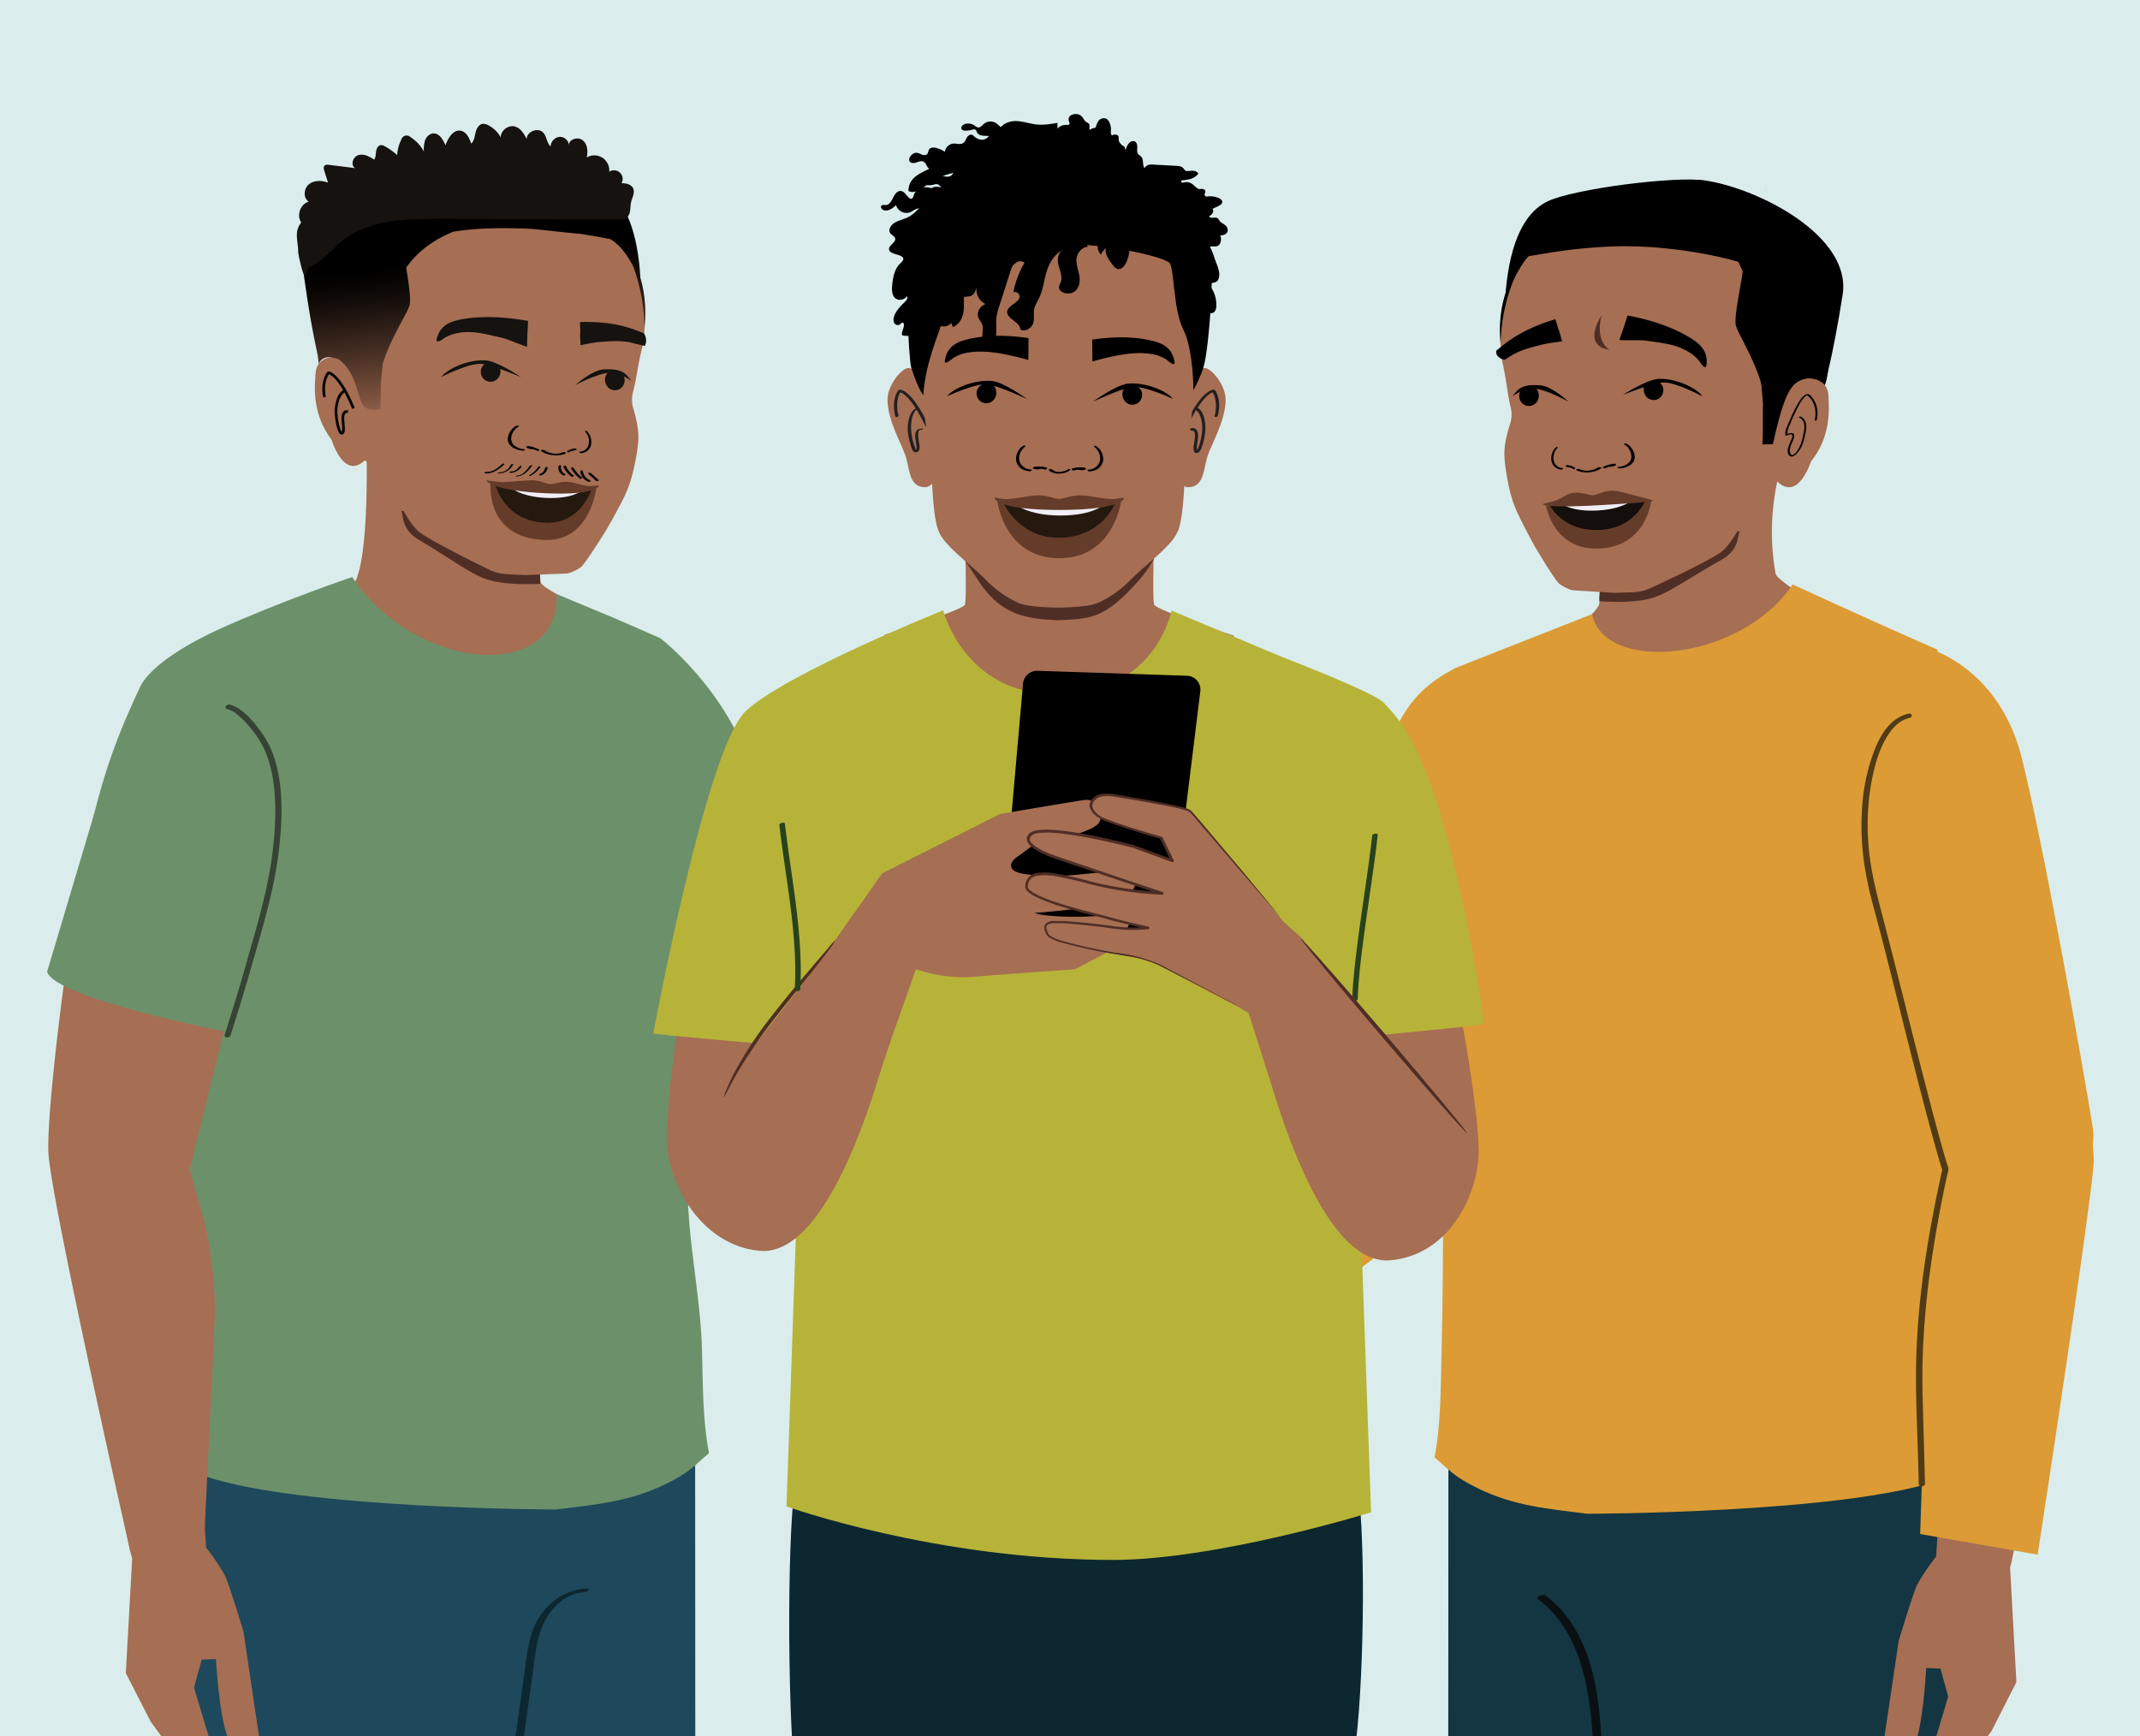 <svg xmlns="http://www.w3.org/2000/svg" xmlns:xlink="http://www.w3.org/1999/xlink" viewBox="0 0 1303.15 1057.31"><defs><style>.cls-1{fill:#daedec;}.cls-2{fill:#a66e53;}.cls-3{fill:#dc9b34;}.cls-4{fill:#133642;}.cls-5{fill:#513835;}.cls-6{fill:#745245;}.cls-7{fill:#794d1f;}.cls-8{fill:#465b65;}.cls-9{fill:#4f2e25;}.cls-10{fill:#010101;}.cls-11{fill:#653c29;}.cls-12{fill:#140e0c;}.cls-13{fill:#f1eef7;}.cls-14{fill:url(#linear-gradient);}.cls-15{fill:#151210;}.cls-16{fill:none;stroke:#010101;stroke-miterlimit:10;stroke-width:1.64px;}.cls-17{fill:#1e485b;}.cls-18{fill:#0c2730;}.cls-19{fill:#6c916a;}.cls-20{fill:#24180f;}.cls-21{fill:#374435;}.cls-22{fill:#0a0907;}.cls-23{fill:#231f20;}.cls-24{fill:#b7b338;}.cls-25{fill:#0a1012;}.cls-26{fill:#28421c;}.cls-27{fill:#503b15;}</style><linearGradient id="linear-gradient" x1="274.59" y1="365.14" x2="298.69" y2="154.87" gradientTransform="matrix(-1, 0, 0, 1, 585.18, 0)" gradientUnits="userSpaceOnUse"><stop offset="0.16" stop-color="#a66e53"/><stop offset="0.53" stop-color="#a66e53"/><stop offset="0.62" stop-color="#7c523e"/><stop offset="0.75" stop-color="#472f23"/><stop offset="0.86" stop-color="#201510"/><stop offset="0.94" stop-color="#090604"/><stop offset="0.99"/></linearGradient></defs><g id="Layer_10" data-name="Layer 10"><rect class="cls-1" x="-12.1" y="-7.83" width="1325.45" height="1073.43"/><path class="cls-2" d="M948,242.32s31.33,103.18,25.68,126c-1.37,5.55-46.6,46.23-46.6,46.23l150.74,22.11,73.67-42s-69-38.61-70.23-45.25c-9.32-50.73,12.87-90.83,12.87-90.83"/><path class="cls-3" d="M886.31,406.74c-14.44,7.79-27.82,16.92-38.09,41L825,555.06c.2.28-38.55,116-38.66,116.3,0,0,12.74,6.32,20.17,34.58,5,19,44.19,13.93,43.84,34,52.08-5.12,70.23-81.59,79.53-107l-8.3-23.13c1.53-23.18,2.11-46.43,1.94-69.68-.38-49.35,49.8-117,45.95-166.16Z"/><path class="cls-3" d="M796.6,662.13,651.44,776.07s43,33.89,39.45,68.9c0,0,201.43-76.18,199.75-159.76Z"/><path class="cls-4" d="M1197.19,872.86l6,43.3a377.51,377.51,0,0,1-.74,109.43l-35.19,229.16s8.76,140.58,14.3,220.14c4.84,69-9.09,172-9.09,172l-116.11-3-61.9-375.78L1006,1009.72,966.76,879.1Z"/><path class="cls-4" d="M882,888.14,881.81,1272a158.45,158.45,0,0,0,9.43,56.4l81.14,277.86,4.92,18.36,69.79-15-33.74-736.66Z"/><path class="cls-3" d="M1206.86,853.34c.31-9.58-3-28.7-3.75-38.26-5.76-78.49.53-189.49-5.24-234.88-2.53,1.35-28.07,34.43-26.19,31.43,3.77-6,3.5-14.5,3.67-21.36.2-8.49.8-16.91,1.33-25.39,1.3-20.72,2-41.46,2.45-62.22.77-39.82,11.72-68.66.52-107.15-37.22-16.21-88.05-39.64-88.05-39.64-31,46.59-114.31,54.91-122.18,18.06-.87,1.81-7.14,19.33-8.08,21.13-8.92,17.14-9.84,33.54-22.55,48.06-14.09,16.09-30.64,29.62-45,45.36-25.74,28.18-43.58,63.9-48.72,101.72,5.3,2.23,11,4.44,17.17,6.58,13,4.08,5.48,1.4,11.2,4.06l.74,43.34c-.25,13.72,4.7,79.21,4.69,81.12-.14,33.34-.2,66.49-1.06,99.79-.54,20.72-.33,41.95-4.25,62.36,8.35,7,11.33,11.56,26.72,19,21.71,10.56,42,12.3,66.5,15.34,0,0,155.5-.22,214-20.41,5.46-1.88,29.91.34,32.81-4C1216.68,892.73,1206.67,859,1206.86,853.34Z"/><path class="cls-5" d="M975.05,643.2a1,1,0,0,0,.24.15c.07-.22.13-.44.2-.66Z"/><path class="cls-6" d="M924.25,546.36l.37,0-.32-.24A.2.2,0,0,0,924.25,546.36Z"/><path class="cls-6" d="M974.44,561.53l-.3-.29-.13.17Z"/><path class="cls-6" d="M925.34,546.61l.47.13A.32.32,0,0,0,925.34,546.61Z"/><path class="cls-7" d="M865.94,484.92c-.14,6.74-.19,13.48-.21,20.23q-.06,13.56,0,27.14.07,15.65.28,31.27.19,16.59.52,33.16.32,16.1.76,32.18.42,14.51,1,29c.32,7.66.69,15.32,1.23,23,.11,1.57.23,3.15.36,4.73l.09,1c0,.16,0,.32,0,.48s0,.59,0,.26c0,.1,0,.2,0,.3-.2,1.89-.35,3.8-.52,5.69l-2.08,22.9L865.8,734.5l-.09,1c-.15,1.65,3,1.27,3.12-.2L870,721.94l2.19-24.09c.38-4.24,1.14-8.58.79-12.83-.59-7-1-14.06-1.29-21.1-.44-9.21-.77-18.42-1.06-27.63q-.49-15.88-.82-31.76-.36-16.5-.58-33-.22-16.05-.34-32.09-.1-14.14-.09-28.29,0-11.13.15-22.24c0-1.39,0-2.78.07-4.17,0-1.67-3.09-1.27-3.12.2Z"/><path class="cls-3" d="M1268.64,741.51,1102.19,690l14.32-170.64,59.41-123.89s41.5,11.72,55.16,65.76,38.77,196.51,43.4,225.89C1276.86,702.23,1265,735.38,1268.64,741.51Z"/><path class="cls-8" d="M1075.37,114.34l0,1.16-.06,1.16a3.24,3.24,0,0,1,.06-1.16A3.47,3.47,0,0,1,1075.37,114.34Z"/><path class="cls-9" d="M947.88,324.23c4,6,7.79,12.34,12.1,18.21a.9.9,0,0,1,.13.26.79.79,0,0,1,1.17.15c3,3.95,8.86,6,11.53,10.26,2.31,3.63.86,8.52,1.1,12.91,3.15.49,7.53.25,11.5.5,26.85-.49,26.23-4.78,63.07-25.76,11.55-6.57,9.07-15.53,11.24-17.17C1022.92,322.67,986.38,324.18,947.88,324.23Z"/><path d="M1110.76,235.32s5.16-16.51,11.32-55.92c5.52-35.29-50.1-64.33-83.61-69.5-18.43-2.84-80,5.09-95.93,12.64s-24.17,29.15-26,60.08c0,0,9.67-30.74,29.26-30.07,16,.55,67.49-7.54,81-1.82s43.29,17.74,44.71,66.24c.39,13.22,23.83-.77,30.3,7.18S1110.76,235.32,1110.76,235.32Z"/><path class="cls-2" d="M1084.28,292.08l5.16-47.68,2.16-53.35-21-40.37-38-18.28-43.09,1.54s-34.48,8.67-45.37,11.6-18.49,16.27-25.82,31.18-4,39.61-4,39.61c-.3.86.65,4.62.83,5.4,2.19,9.93,2.9,18.6,4.7,26a18.24,18.24,0,0,1-.19,10.08c-4.11,12.95-4,18.49-2.94,26.4,1.47,10.8,3.51,20,7.52,28.47,4.26,9,9.61,18.72,10.7,20.62,0,0,11.95,20.15,14.53,22.11s6.43,3.8,8.24,4S983.12,361,983.12,361l11-.33a28.34,28.34,0,0,0,10.84-2.5c9.25-4.19,35.64-16.7,42.85-21.81C1057.53,329.46,1069,301,1069,301"/><path d="M1073.58,246.12c-.18,4.12.07,20.49-.35,24.51l21.3-.62c6.28-14.19,13.83-30.88,16.23-34.69,3.76-5.95,4.08-34.65,4.2-45.46l0-2.33c.14-10.36-9.92-26.71-26.92-43.74-18.71-18.75-51.68-29.17-84-26.57-3.07.25-6.13.61-9.1,1.08-28,4.42-51.23,18.67-68.92,42.35-12.76,17.08-13.43,36.44-12.24,48.23.56-23.3,8.57-39.78,8.91-40.48,7.59-15.92,17.4-20.55,24.29-21.64a23.19,23.19,0,0,1,11.45,1c6.84,1.46,16.83.43,24-.71,5.36-.84,9.61-1.81,10.77-2.09,3.59-2.55,9-4.44,15.66-5.5,15.47-2.43,37.94.07,42.64,6.84,5.21,7.51,17,34.32,17.18,40.61"/><path class="cls-2" d="M1082.27,293.17c12.69,12.51,20.49-12.05,20.49-12.05,11.69-14.74,11.32-30.13,10.63-40.65s-12.27-10.09-12.27-10.09c-9.81,1.31-14.08,6.69-21.52,40.07"/><path d="M925.76,156.81c7-11.67,20.62-26.39,28.35-37.56,3.77-.43,22.47-1.21,26.4-1.45,40-2.4,94.23,19.6,99.66,34.08,3.39,9,2.19,58.55.53,63.08-4.55,12.44-6.13,28.65-6.13,28.65-2-18.53-15.68-39-17.47-45.3s6.13-36.69,4.05-37.92-38.86-11.73-79.69-10.3a302.88,302.88,0,0,0-34.78,3.35C946.75,153.31,925.68,156.93,925.76,156.81Z"/><path d="M1003.74,233c2.41-1.34,5.29-1.32,6.94,0a6.15,6.15,0,0,1,2,2.84,6.37,6.37,0,0,1-1.34,5.84,5.9,5.9,0,0,1-6.76,1.39c-3-1.3-4.11-4.87-3.45-7.51.13-.48.72-1.53,2.66-2.61"/><path d="M933.89,235.39c-2.49-1.2-5.32,0-6.88,1.45a6.15,6.15,0,0,0-1.77,2.95,6.37,6.37,0,0,0,1.67,5.76,5.92,5.92,0,0,0,6.84,1c3-1.48,3.81-5.1,3-7.7a5.84,5.84,0,0,0-2.85-3.44"/><path d="M955.13,244.61s-10.14-9.55-17.37-10c-10.54-.66-13.17,1.79-16.76,6.72,0,0,6.74-5.24,14.16-4.58C942.25,237.39,955.13,244.61,955.13,244.61Z"/><path d="M988.23,240.47s14.64-9.49,21.88-9.77c10.56-.4,23.22,5.67,26.68,10.69,0,0-16.7-9-24.13-8.48C1005.55,233.37,988.23,240.47,988.23,240.47Z"/><path d="M991.14,192.11q-1.18,3.57-2.35,7.17c-.59,1.83-2.08,5.95-2.66,7.77,6.32.39,12.33-.18,16.31.4,7.89,1.16,16.14,1.82,23.31,5.47a26.8,26.8,0,0,1,8.7,6.55c.76.89,2.5,4.26,4.14,4.08.67-.07.68-3.33.68-3.66,0-6.57-4.29-10.71-10-14.18-11.75-7.06-24.64-11-38.08-13.6"/><path d="M911.29,213.42l3.44-2.8c9.56-7.82,20.6-12.64,32.35-16.27,1.06,2.27,1.13,4.48,2.2,6.77.81,1.74,1.17,5,2,6.71-5.66.86-8.56,1.07-12.06,1.95-7,1.74-14.31,3.5-20.24,7.63-.46.32-2.29,1.31-2.73,1.65C911.16,218.22,910.62,214.34,911.29,213.42Z"/><path class="cls-10" d="M962.05,285.72c3.14,1.56,7.84,1,10.89-1,.68-.46,3-.11,2,.54-4,2.72-10.79,3.16-14.83,1.14-.4-.2-.34-.51.15-.69a2.56,2.56,0,0,1,1.75,0"/><path class="cls-10" d="M976.3,284.29a19,19,0,0,1,6.67-1.91,1.47,1.47,0,0,1,1,.3c.2.17.25.41,0,.57a7.17,7.17,0,0,1-3.67,1,1.37,1.37,0,0,1-1.15-.42c-.21-.31.16-.53.47-.54a5.73,5.73,0,0,0,3-.79l1,.87a16.91,16.91,0,0,0-6,1.73,1.4,1.4,0,0,1-1.23-.1c-.25-.14-.53-.49-.16-.68"/><path class="cls-10" d="M985.53,284.32c2.71-.15,5.87-1.46,7.15-3.59,1.92-3.22-.1-8.14-3.55-10.06-.38-.2-.19-.49.18-.59a2.15,2.15,0,0,1,1.46.27c3,1.67,5,5.69,4.69,8.67-.34,2.78-2.88,4.79-6.11,5.69a14.27,14.27,0,0,1-3,.52c-.41,0-1.15-.09-1.37-.41s.16-.48.55-.5"/><path class="cls-10" d="M957,284.45a.36.36,0,0,0-.36-.51,3.12,3.12,0,0,1-2.12-.65l-.7.93a9.31,9.31,0,0,1,4.3,1.43.76.76,0,0,0,.87-.17c.17-.15.35-.51.08-.68"/><path class="cls-10" d="M959.1,284.8a10.5,10.5,0,0,0-4.81-1.58.87.87,0,0,0-.72.36.39.39,0,0,0,0,.56"/><path class="cls-10" d="M951.4,285a5.57,5.57,0,0,1-4.82-3.24,8.31,8.31,0,0,1,1.86-9,.33.33,0,0,0-.15-.58,1,1,0,0,0-.93.33,9.23,9.23,0,0,0-2.66,7.67,6.43,6.43,0,0,0,6.21,5.76,1,1,0,0,0,.87-.47c.12-.34-.13-.48-.38-.48"/><path class="cls-10" d="M1095.72,254.37c3.38,1.37,3.35,5.51,2.75,8.53-.69,3.44-1.3,6.9-3.07,10-.82,1.43-2,3.4-3.65,4.07-1.4.58-1.85-1.6-1.84-2.59,0-3.06,2.09-5.56,2.64-8.47.18-1,0-1.82-1.06-2.11-1.27-.34-2.54.3-3.72.69l.7.3c0-.73,0-1.49.06-2.23a18.07,18.07,0,0,1,1.7-4.63c1.11-2.71,2.28-5.4,3.57-8,1.38-2.78,2.85-5.8,5-8.05a6,6,0,0,1,1.37-1.06.53.53,0,0,1,.48,0,4.11,4.11,0,0,1,1,.87c3.67,3.74,4.53,9.17,3.46,14.15-.12.52,1.09.36,1.19-.12,1.06-4.86.3-10.06-3-13.92a6.25,6.25,0,0,0-1.63-1.59c-.94-.54-2.12,0-2.89.58-2.22,1.66-3.69,4.46-5,6.84-1.55,2.88-2.89,5.87-4.16,8.89-.42,1-.84,2-1.24,3a16.63,16.63,0,0,0-1.09,2.79,17.71,17.71,0,0,0-.07,2.63c0,.34.45.39.69.3.77-.25,2.67-1.29,3.33-.36s-.46,2.84-.8,3.67c-1,2.38-3.08,6.49-.88,8.81s5.53-2.12,6.5-3.65c2.08-3.28,2.74-7,3.52-10.71.73-3.47.58-7.79-3.2-9.33-.45-.18-1.39.46-.71.74Z"/><path class="cls-11" d="M973.14,304.13c12.37-.69,32.33.64,32.33.64S1003,332.42,974.35,334s-32.93-26.28-32.93-26.28S960.77,304.82,973.14,304.13Z"/><path class="cls-12" d="M973,304.14c5.88-.33,28.92.52,28.92.52s-6.2,16.86-27.47,18c-23.06,1.28-30.86-15.29-30.86-15.29Z"/><path class="cls-13" d="M972.81,305.09c5.88-.33,23.72-2.38,23.72-2.38s-6.06,7.18-23.7,8.16-23.62-5.33-23.62-5.33Z"/><path class="cls-11" d="M939.64,306.85c.61-.2,3.52-.85,6.34-1.69,5.32-1.58,8.08-4.46,11.59-4.94,6-.83,9.95,1.47,12.57,1.33s6.3-2.88,12.35-2.72c3.55.09,12.41,2.9,17.2,3.88a63.91,63.91,0,0,1,7,2.09c.88.18-.43,1-33.33,2.86S938.78,307.12,939.64,306.85Z"/><path class="cls-2" d="M222.85,261.54s3,69.7-5.92,91.38c-2.16,5.27-40.7,27.77-40.7,27.77l98.2,38,124.05-29.06S330.82,361,329.17,354.52s1.46-54.06,1.46-54.06"/><path class="cls-9" d="M355.82,314.25c-4.18,6-8,12.16-12.49,17.94a.88.88,0,0,0-.12.26.79.79,0,0,0-1.18.12c-3.11,3.89-9,5.85-11.75,10-2.38,3.59-1,8.51-1.37,12.89-3.16.42-7.54.09-11.51.25-26.82-1.06-26.11-5.34-62.48-27.1-11.4-6.82-8.73-15.72-10.87-17.4C280.86,311.08,317.35,313.38,355.82,314.25Z"/><path class="cls-2" d="M220.19,279.19l-4.13-47.77-1-53.36,21.9-39.9,38.39-17.46,43,2.46s34.28,9.42,45.09,12.58,18.14,16.65,25.14,31.72,3.2,39.67,3.2,39.67c.28.86-.75,4.61-.94,5.38-2.41,9.87-3.31,18.53-5.27,25.89a18.15,18.15,0,0,0,0,10.07c3.83,13,3.62,18.57,2.37,26.46-1.71,10.76-3.94,19.9-8.14,28.29-4.44,8.9-10,18.49-11.13,20.37,0,0-12.38,19.88-15,21.79s-6.51,3.66-8.32,3.81-25.54,1-25.54,1l-11-.56A28.24,28.24,0,0,1,298,346.93c-9.15-4.38-35.26-17.45-42.36-22.72-9.55-7.09-20.38-35.81-20.38-35.81"/><path class="cls-2" d="M222.18,280.32c-13,12.23-20.23-12.48-20.23-12.48-11.36-15-10.66-30.36-9.75-40.86s12.48-9.82,12.48-9.82c9.78,1.52,13.93,7,20.64,40.51"/><path class="cls-14" d="M269.89,98.09c18.47-2.44,79.86,6.8,95.6,14.69,15,7.53,22.8,27.7,24.47,56.43a74.82,74.82,0,0,1,2.39,30.48,108.71,108.71,0,0,0-6.64-37.22c-3-6-7.66-13-14-16.87-5.42-1-11.07-2.09-11-2-2.58-.45-5.25-.88-8-1.29-7.67-.62-17.74-1.82-28-2.87-23.58-1.25-38.69,0-48.81,1.68-8.4,3.55-19.8,9.48-28.54,21.8,1.41,9.14,3.08,19.74,2,23.16-1.59,5.2-11.47,19.82-16.22,35.16l-1.27,12.27c0,2.47-.14,9.3-.23,15.26-1,.7-2.6.88-4.76.77-5.38-.27-6.68-3.64-8.21-8.67-2.41-7.88-4.74-15.71-11.28-21.24-2.17-1.84-3.29-1.17-5.8-2.21-6.39-.24-7.62,4.38-7.62,4.38s.15-2.69-1.17-8.72h0c-1.9-8.66-4.85-24-8-47.29C180.07,130.37,236.28,102.53,269.89,98.09Z"/><path class="cls-15" d="M302,221.88c-2.38-1.39-5.26-1.43-6.94-.09a6.17,6.17,0,0,0-2,2.8,6.36,6.36,0,0,0,1.21,5.87A5.94,5.94,0,0,0,301,232c3.06-1.24,4.21-4.79,3.6-7.44-.11-.48-.68-1.54-2.6-2.67"/><path class="cls-15" d="M371.72,225.76c2.5-1.15,5.31.09,6.83,1.59a6.22,6.22,0,0,1,1.72,3,6.39,6.39,0,0,1-1.8,5.72,5.92,5.92,0,0,1-6.85.84,6.54,6.54,0,0,1-2.83-7.77,5.78,5.78,0,0,1,2.93-3.37"/><path class="cls-15" d="M350.28,234.52s10.34-9.33,17.58-9.63c10.55-.43,13.13,2.07,16.6,7.08,0,0-6.62-5.38-14-4.88C363.31,227.57,350.28,234.52,350.28,234.52Z"/><path class="cls-15" d="M317.29,229.66s-14.42-9.8-21.65-10.23c-10.55-.63-23.34,5.17-26.91,10.11,0,0,16.89-8.6,24.31-7.95C300.13,222.2,317.29,229.66,317.29,229.66Z"/><path class="cls-15" d="M321.58,195.41q-.19,3.75-.39,7.53c-.1,1.92-.2,6.3-.31,8.21-6-1.92-11.43-4.61-15.36-5.49-7.77-1.76-15.71-4.1-23.71-3.28a26.9,26.9,0,0,0-10.47,3c-1,.56-3.86,3.08-5.33,2.32-.6-.31.56-3.35.68-3.66,2.37-6.13,7.85-8.45,14.48-9.61,13.5-2.37,26.92-1.37,40.41,1"/><path class="cls-15" d="M392,202.94l-4-1.58c-11.15-4.43-22.79-5.54-34.72-5.3-.31,2.49.28,4.61,0,7.11-.23,1.91.4,5.09.17,7,5.49-1,8.22-1.67,11.72-1.93,6.95-.53,14.26-1.17,21,.89.52.16,5.94,1.35,6.45,1.54C394.42,207.75,392.91,203.6,392,202.94Z"/><path class="cls-10" d="M342.48,275.45c-3.16,1.5-7.85.87-10.86-1.25-.66-.47-3-.17-2.05.49,4,2.81,10.72,3.4,14.8,1.47.41-.2.36-.51-.13-.7a2.66,2.66,0,0,0-1.76,0"/><path class="cls-10" d="M328.28,273.72a19.06,19.06,0,0,0-6.63-2.06,1.51,1.51,0,0,0-1,.29c-.2.16-.26.4,0,.56a7.14,7.14,0,0,0,3.64,1.06,1.4,1.4,0,0,0,1.17-.4c.22-.31-.15-.54-.46-.55a5.61,5.61,0,0,1-2.94-.86l-1.06.85a17,17,0,0,1,5.93,1.86,1.4,1.4,0,0,0,1.23-.07c.26-.14.54-.48.18-.68"/><path class="cls-10" d="M319.05,273.55c-2.71-.21-5.84-1.58-7.07-3.74-1.85-3.26.28-8.13,3.77-10,.38-.2.2-.5-.17-.6a2.23,2.23,0,0,0-1.47.23c-3,1.61-5.16,5.59-4.87,8.57.28,2.79,2.77,4.85,6,5.82a14.38,14.38,0,0,0,3,.58c.41,0,1.16-.06,1.37-.38s-.14-.48-.53-.51"/><path class="cls-10" d="M347.53,274.3a.36.36,0,0,1,.37-.51,3.09,3.09,0,0,0,2.14-.6c.22.31.45.62.67.94a9.38,9.38,0,0,0-4.33,1.33.73.73,0,0,1-.86-.18c-.17-.16-.34-.52-.07-.68"/><path class="cls-10" d="M345.45,274.6a10.46,10.46,0,0,1,4.85-1.48.92.92,0,0,1,.71.37.41.41,0,0,1,0,.57"/><path class="cls-10" d="M353.15,275a5.56,5.56,0,0,0,4.88-3.13,8.31,8.31,0,0,0-1.66-9,.33.33,0,0,1,.16-.57,1,1,0,0,1,.93.35A9.26,9.26,0,0,1,360,270.3a6.39,6.39,0,0,1-6.33,5.62c-.27,0-.75-.15-.86-.49s.14-.47.39-.47"/><path class="cls-16" d="M215.25,248.69C206.43,227.23,200,227,200,227s-4.4,4.89-2.37,14.83"/><path class="cls-16" d="M211.9,250.59c-5.76-.65-1.46,10.2-3.09,12.72s-3.65-4.25-4.27-12.4c0,0,.13-11,5.61-12.94"/><path class="cls-17" d="M108.11,871.59l-6,43.3a377.16,377.16,0,0,0,.75,109.43L138,1253.48s-8.77,140.58-14.31,220.13c-4.84,69,9.1,172.06,9.1,172.06l116.1-3,61.9-375.78-11.45-258.42,39.19-130.62Z"/><path class="cls-18" d="M490,861.67,484,905c-5.07,36.32-4.33,150.33,1.23,186.57l39.56,152s-8.76,140.58-14.3,220.14c-4.84,69,9.09,172,9.09,172l116.11-3L697.55,1257,686.09,998.53l39.2-130.62Z"/><path class="cls-18" d="M819.89,861.67l7,43.3c5.07,36.32,3.48,125.92-2.08,162.16l-1.9,175.16s-24.17,141.85-18.63,221.41c4.84,69-9.09,172-9.09,172l-116.11-3L617.2,1257l11.46-258.43-39.2-130.62Z"/><path class="cls-17" d="M423.31,886.87l.18,383.81a158.51,158.51,0,0,1-9.42,56.4l-81.15,277.86L328,1623.29l-69.79-15L292,871.59Z"/><path class="cls-19" d="M85.13,418.65c6.73-14.52,33.38-28.71,47.94-35.35,38-17.23,81.4-31.93,81.4-31.93,38.93,58.5,127.13,64,124.41,10.36l35.62,14.82,27.48,12c.14.05,40.53,31,55.93,80.53,18.56,59.73,36,115.63,36,115.63s-4.63,8.27-49.48,23.82c-13.05,4.08-16.9,1.88-22.62,4.54l-1.3,27.31c.25,13.73-1.82,80.42-1.81,82.32.14,33.35,7.94,66.5,8.8,99.8.54,20.72.33,42,4.25,62.36-8.35,7-11.33,11.56-26.71,19-21.71,10.56-42,12.3-66.51,15.34,0,0-155.5-.23-214-20.41-5.46-1.88-29.91.34-32.81-4.05-3.07-4.64,11.61-38.48,11.42-44.16q-.47-14.35-.84-28.72C100.6,750.56,123.66,658.19,129.32,613L87.59,597.46,44.24,560c2.59-15.12,5-28,7.33-39.15C62,470.62,72.39,446.12,85.13,418.65Z"/><path class="cls-2" d="M45.62,553.76,97.5,578.85l46.81,16.59L115.54,712l9,32.14A262.05,262.05,0,0,1,131,799.41l-6.29,130.45L79.44,945.3S32.25,736.81,29.55,703.09C28.12,685.22,36.39,610.37,45.62,553.76Z"/><path class="cls-11" d="M332.16,297.16c-11.8-.55-33.43-2.82-33.43-2.82s-3.41,33.46,33.34,34.48c27.37.76,31.08-31.62,31.08-31.62S344,297.7,332.16,297.16Z"/><path class="cls-20" d="M332.28,297.16c-5.61-.26-30.75-2.25-30.75-2.25s5.19,22.56,30.68,23.39c22,.71,28.11-20.61,28.11-20.61Z"/><path class="cls-13" d="M332.49,298c-5.61-.26-22.64-2-22.64-2s5.86,6.42,22.69,7.2S355,298.28,355,298.28Z"/><path class="cls-11" d="M364.47,295.54c-.59-.18-3.9.75-6.68.39-4.62-.62-7.47-2-10.83-2.39-5.72-.7-9.47,1.39-12,1.28s-6-2.55-11.8-2.38c-3.38.11-11.77.94-16.43,1.13-2.79.11-9.87-1.13-10.47-1-.84.17,4.34,6.32,35.74,7.77S365.29,295.78,364.47,295.54Z"/><path class="cls-19" d="M28.67,591.79l28.75-96.47L159.68,553l-18.11,76.08S34.23,608.46,28.67,591.79Z"/><path class="cls-21" d="M423.7,613c-.93-17.49.71-35,3-52.34,2.45-18.3,5.75-36.46,8.56-54.71,1.54-10,2.94-20.06,3.93-30.15.18-1.85-3.61-1.3-3.77.31-1.76,18.08-4.83,36-7.76,53.91s-5.85,36.06-7.24,54.27a223.07,223.07,0,0,0-.51,29c.1,1.89,3.85,1.26,3.76-.31Z"/><path class="cls-21" d="M140.36,630.56c4.53-14.2,8.91-28.44,13-42.78s8.39-28.68,11.7-43.23a239.81,239.81,0,0,0,6.25-44.76c.49-14.11-.46-28.85-5.66-42.12a60.33,60.33,0,0,0-8.86-14.94c-3.7-4.73-8.06-9.66-13.49-12.42a14.82,14.82,0,0,0-3.54-1.27c-1.86-.41-3.74,2.2-1.28,2.75a16.08,16.08,0,0,1,6.15,3.44,48.45,48.45,0,0,1,6.67,6.61,62.08,62.08,0,0,1,9.58,14.33c5.64,12.49,6.93,26.78,6.74,40.33a227.87,227.87,0,0,1-5.44,44.29c-3.07,14.36-7.3,28.47-11.28,42.61q-5.71,20.28-12.09,40.37c-.66,2.12-1.34,4.23-2,6.34s3.05,2.06,3.57.45Z"/><path class="cls-15" d="M379.28,133.66c2.13-.07,3.68-2.15,4.2-4.22s.35-4.25.82-6.32c.65-2.84,2.46-5.78,1.25-8.42-1.14-2.48-4.33-3.16-7.05-3.14a5.29,5.29,0,0,0-7.52-7,9.1,9.1,0,0,0-13.69-8.69c.85-3.65.49-8-2.41-10.41s-8.52-.72-8.45,3a5.46,5.46,0,0,0-5.78-5.11,6.22,6.22,0,0,0-5.38,5.84c-2.33-2.16-2.3-6-4.42-8.37-3.1-3.46-10.07-.82-10.11,3.82-1.64-3.09-3.58-6.44-6.9-7.52-4.1-1.33-9,2.27-8.9,6.57a18.09,18.09,0,0,0-7.68-7.47,5.85,5.85,0,0,0-3.32-.8c-2.43.31-3.79,3-4.36,5.34s-.85,5.06-2.63,6.73c-1.15-3.36-2.87-7.24-6.37-7.88-4.61-.85-7.71,4.46-9.33,8.86-1.42-3.41-3.74-7.43-7.42-7.21-2.31.13-4.19,2.06-5,4.22a18,18,0,0,0-.68,6.83A23.75,23.75,0,0,0,250,83.52a3.37,3.37,0,0,0-5.67,1.61,23.39,23.39,0,0,0-2.47,9.31,40.23,40.23,0,0,0-7.44-5.33,4.41,4.41,0,0,0-2.45-.75c-1.74.15-2.71,2.11-2.95,3.84s-.16,3.62-1.17,5c-2.87-1.93-6.34-3.72-9.66-2.72s-4.94,6.28-1.88,7.9l-15.91-2c-1-.13-2.21-.19-2.86.6s-.39,2-.08,2.93l2.28,7.3c-3.84-1.45-8.53-1.54-11.69,1.07s-3.53,8.41,0,10.51c-5.09,1.36-7.64,8.36-4.62,12.68-4.45,5.82-2,10.48-1.84,17.81,0,1.76,2.47,12.59,3.56,14,1.86,2.33.78-3.68,3.53-4.82,8.14-3.35,13.62-10.93,20.55-16.36,15.33-12,36.39-12.7,55.86-12.86"/><path class="cls-2" d="M155.28,1088.78a259.28,259.28,0,0,0-27-27.42l-10.13-33.68,4.67-17.1,8.69-.36s2.33,44.25,9.54,51.62,10.9,7.28,10.9,7.28l6-10.25-9.64-65.17s-8.36-27.67-11.15-34a132.56,132.56,0,0,0-11.67-17.35l-2-32.63-49.53,5.2c1.92,8.93,3.74,24,6.52,34.18l-3.86,69.71,15.19,29.64L111,1074.71l46.43,28.77S164,1100.14,155.28,1088.78Z"/><path class="cls-22" d="M340.11,283.85a5,5,0,0,0,2.91,5.61,1.3,1.3,0,0,0,1.1-.15c.2-.12.49-.45.15-.6a4.55,4.55,0,0,1-2.6-5.06c.13-.57-1.44-.33-1.56.2Z"/><path class="cls-22" d="M343.11,284.24a14.08,14.08,0,0,0,4.95,6c.48.32,1.9-.36,1.23-.82a13.21,13.21,0,0,1-4.61-5.56c-.15-.34-.61-.32-.91-.24s-.8.33-.66.66Z"/><path class="cls-22" d="M347.63,285.11a22.76,22.76,0,0,0,5.55,6.38c.23.18.78,0,1-.1s.68-.26.48-.42a22.27,22.27,0,0,1-5.48-6.28c-.21-.36-1.67.23-1.56.42Z"/><path class="cls-22" d="M353.36,287.16a7.67,7.67,0,0,0,5,6.22,1.15,1.15,0,0,0,1.11-.3.41.41,0,0,0-.19-.7,6.87,6.87,0,0,1-4.34-5.64c0-.37-.67-.35-.91-.28s-.7.32-.65.7Z"/><path class="cls-22" d="M358.16,288.47c1.64,1.52,3.3,3,5,4.45.24.21.76.05,1-.05s.68-.31.45-.51c-1.7-1.45-3.36-2.94-5-4.45-.23-.21-.77,0-1,0s-.68.3-.45.51Z"/><path class="cls-22" d="M331.78,285.09c0,.12,0,.24-.07.35l0,.17c0-.08,0,0,0,0a4.39,4.39,0,0,1-.26.63,1.91,1.91,0,0,1-.15.28.54.54,0,0,1-.07.13s-.09.15,0,.06a5,5,0,0,1-.41.53l-.21.24-.13.13c-.1.09.05,0,0,0s-.35.29-.53.42l-.15.09c-.12.09.08,0,0,0l-.28.15-.32.15-.16.06c.12,0,.08,0,0,0-.31.1-.74.36-.64.75s.63.43.93.33a6.12,6.12,0,0,0,4.16-4.65c.07-.38-.43-.55-.73-.52a.91.91,0,0,0-.86.63Z"/><path class="cls-22" d="M327.59,284.47a14.54,14.54,0,0,1-5.13,4.82c-.17.09-.51.36-.17.48a1.58,1.58,0,0,0,1.1-.18,16.21,16.21,0,0,0,5.76-5.37c.17-.27-.56-.23-.65-.21a1.32,1.32,0,0,0-.91.46Z"/><path class="cls-22" d="M322.59,283.74a25.44,25.44,0,0,1-3.41,3.92,6.94,6.94,0,0,1-3.95,1.93,1.69,1.69,0,0,0-1.05.38c-.22.26.19.27.37.25a10.31,10.31,0,0,0,5.5-2.22,23.55,23.55,0,0,0,4.09-4.54c.17-.23-.58-.16-.63-.15a1.44,1.44,0,0,0-.92.43Z"/><path class="cls-22" d="M316.17,284.18a6.84,6.84,0,0,1-2.23,2.15,7,7,0,0,1-1.24.55l-.43.11-.17,0-.09,0a6,6,0,0,1-.84.09c-.29,0-.83.21-.89.54s.47.36.68.35a8.68,8.68,0,0,0,6.68-3.81c.2-.31-.18-.46-.43-.47a1.27,1.27,0,0,0-1,.43Z"/><path class="cls-22" d="M311,283.05a7.55,7.55,0,0,1-6.53,4.55,2.06,2.06,0,0,0-1.11.3c-.22.16-.23.38.1.38a10,10,0,0,0,9.08-5.49c.13-.27-.53-.2-.63-.18-.27.05-.78.16-.91.44Z"/><path class="cls-22" d="M305.68,282.62c-2.61,2.4-5.81,5-9.57,4.72a1.16,1.16,0,0,0-1,.44c-.18.33.16.48.44.5,4.47.32,8.3-2.49,11.43-5.36.25-.23.15-.51-.16-.59a1.28,1.28,0,0,0-1.11.29Z"/><path class="cls-2" d="M702.8,368.2c-1.15-3.27,0-41.72,0-41.72l-57.59,7.92-57.6-7.92s1.15,38.45,0,41.72-49.1,18.43-49.1,18.43S571,426.68,645.84,426.68s105.79-39.45,105.79-39.45S704,371.47,702.8,368.2Z"/><path class="cls-9" d="M587.6,341.51c.88.8,9.12,13.55,9.83,14.54,12.86,18,26.47,20.68,46.27,21.65,19.81-1,28.21,0,49.51-23.93,7.18-8.06,8-11.8,9.59-13.29C667.21,340.37,623.24,341.21,587.6,341.51Z"/><path class="cls-2" d="M568.46,241.65s-9.1-17.63-15.28-17.59c-3.76,0-12.83,10.05-12.73,19.63.14,12.82,9.07,27.39,11.29,34.86s1.86,18.22,11.82,18.15c3.94,0,8.82-8.27,8.82-8.27S570.52,253.27,568.46,241.65Z"/><path class="cls-23" d="M565.46,259.06a86.63,86.63,0,0,0-8-14,27.85,27.85,0,0,0-5.75-6.12,8,8,0,0,0-3.25-1.57c-1.32-.22-1.87.9-2.39,1.93-2.19,4.37-2,9.57-.84,14.19.22.89,2.13.39,1.91-.51a21.32,21.32,0,0,1-.16-11.07,11.45,11.45,0,0,1,1.64-3.6l-.88.42c-.57,0-.1,0,0,0s.35.09,0,0l.32.09a7.75,7.75,0,0,1,1.94,1c3.1,2.17,5.44,5.45,7.47,8.58a97.26,97.26,0,0,1,6.07,11.12c.39.84,2.28.28,1.91-.51Z"/><path class="cls-23" d="M561.81,261c-7.69-.28-2.94,8.87-3.82,13,0,.19-.17.4-.2.58a1.88,1.88,0,0,1-.22.33l.53-.12c.56,0,.7-.08.44-.15a7.83,7.83,0,0,0-.58-.57,5.64,5.64,0,0,1-.54-1,35.43,35.43,0,0,1-2.61-14.81c.31-3.23,1.14-8.07,4.5-9.55.3-.13.5-.29.23-.5s-1.09.14-1.33.24c-3.16,1.39-4.42,4.82-5,8a21.51,21.51,0,0,0-.33,6.79,48,48,0,0,0,1.82,8.3c.37,1.12.91,3.22,2.14,3.76a2.47,2.47,0,0,0,2.8-1,6,6,0,0,0,.2-3.42c-.17-1.48-1.94-9.22.72-9.13a2,2,0,0,0,1.35-.36c.19-.22.36-.41-.11-.42Z"/><path class="cls-2" d="M718.35,241.65s9.1-17.63,15.28-17.59c3.76,0,12.83,10.05,12.73,19.63-.14,12.82-9.07,27.39-11.29,34.86s-1.86,18.22-11.82,18.15c-3.94,0-8.82-8.27-8.82-8.27S716.29,253.27,718.35,241.65Z"/><path class="cls-23" d="M723.22,259.43c2.68-5.65,5.66-11.37,9.76-16.15a22,22,0,0,1,3.33-3.22,9.8,9.8,0,0,1,1.15-.76l.49-.25c.11-.05.57-.23.25-.12.22-.07.47-.11.69-.19-.26.1-.2,0,0,0l-.8-.3a10.72,10.72,0,0,1,1.71,3.69,21.59,21.59,0,0,1-.16,11.17c-.24.94,1.72.73,1.93-.14,1.09-4.34,1.31-9.16-.51-13.35-.41-1-.95-2.63-2.22-2.5a7.52,7.52,0,0,0-3.15,1.36,24,24,0,0,0-5.47,5.42,81,81,0,0,0-8.82,15.08c-.47,1,1.46,1,1.83.24Z"/><path class="cls-23" d="M725.54,262.16c3.24-.12,1.93,5.36,1.66,7.21-.22,1.56-1.36,6.68,1.64,6.47,1.4-.1,2.16-1.64,2.64-2.77a34.24,34.24,0,0,0,2-7.11,26,26,0,0,0,.36-8.52c-.46-3.56-1.62-7.86-5.22-9.44-.85-.38-2.21.85-1.08,1.35,2.91,1.28,3.84,5,4.29,7.89a21.43,21.43,0,0,1,.09,6.59,44.6,44.6,0,0,1-1.72,7.57,12.94,12.94,0,0,1-1,2.31c0,.07-.46.64-.45.65l0,0c0,.13.11.12.35,0,0-.15,0,.25,0-.14s-.28-.81-.29-1.24a11.42,11.42,0,0,1,.11-1.85c.18-1.54.47-3.06.61-4.6.27-2.9-.23-6-3.8-5.86-1.11,0-1.44,1.53-.15,1.48Z"/><path class="cls-2" d="M726,250c-1.28,14-4,27-4.61,41.58s-1.85,26.48-4.13,31.91a28.38,28.38,0,0,1-5.12,7.54h0c-6.48,7.3-16.8,15-23.79,22.18a64.59,64.59,0,0,1-8,6.95s0,0,0,0a60.19,60.19,0,0,1-12,7.06C661.67,370,644.4,370,644.4,370s-17.27,0-23.93-2.74a65.22,65.22,0,0,1-20-14c-8.25-8.51-21.12-17.67-26.88-26.09a20.34,20.34,0,0,1-2-3.64c-2.28-5.43-3.5-17.31-4.13-31.91S564.07,264,562.8,250s-2.85-68.67,1.27-79.79,53-41,80.33-41c19.16,0,49,14.7,66.45,27.32,7.43,5.36,12.63,10.33,13.87,13.64C728.85,181.37,727.27,236.06,726,250Z"/><path d="M562.22,240.6s-2.72-2.81-7.28-16.54c-1.66-5-4.13-60.23-1.23-70.41,4.65-16.33,54.38-42.66,91.59-41.29,47.25,1.74,84.3,23.12,90.37,34.32,4.92,9.09.7,64.24-2.57,76.06-1.86,6.73-6.36,14.91-6.36,14.91s.07-24.64-6.2-37.07-5.31-37.12-8.42-40.52S677,148.63,645.3,148.42c-37.95-.25-65.57,11.46-67.47,12.91s-2.24,25.93-3.73,33.06S563.58,219.85,562.22,240.6Z"/><path d="M649.37,286.33c-3.73,1.51-6.46,1.57-8.9-.58-.54-.48-2.45,0-1.69.71,3.23,2.84,9.37,2.42,12.74-.06.34-.25.3-.59-.1-.77s-1.7.43-2,.7"/><path d="M637.44,284.76a19,19,0,0,0-7.35-.54,1.46,1.46,0,0,0-1,.58c-.17.24-.16.51.14.62a7.2,7.2,0,0,0,4,.21,1.38,1.38,0,0,0,1.08-.73c.15-.4-.29-.55-.61-.48a5.77,5.77,0,0,1-3.24-.18l-.86,1.2a16.93,16.93,0,0,1,6.57.5,1.4,1.4,0,0,0,1.25-.4c.22-.21.42-.66,0-.78"/><path d="M652.88,285.32a18.94,18.94,0,0,1,7.34-.62,1.51,1.51,0,0,1,1,.57c.17.23.16.51-.14.62a7.2,7.2,0,0,1-4,.26,1.4,1.4,0,0,1-1.09-.72c-.15-.4.29-.56.61-.49a5.69,5.69,0,0,0,3.24-.22l.87,1.19a17.09,17.09,0,0,0-6.56.58,1.41,1.41,0,0,1-1.25-.38c-.23-.22-.43-.66,0-.79"/><path d="M627.78,285.88a7.72,7.72,0,0,1-6.46-3.8c-1.8-3.56-.12-7.8,2.9-10.07.33-.25.16-.57-.18-.66a1.64,1.64,0,0,0-1.29.34,9.57,9.57,0,0,0-4,8.56,7.57,7.57,0,0,0,5.59,6.21,10.63,10.63,0,0,0,2.69.48c.36,0,1-.14,1.2-.51s-.15-.54-.5-.55"/><path d="M662.76,286a7.71,7.71,0,0,0,6.46-3.81c1.8-3.56.13-7.79-2.9-10.07-.32-.25-.15-.57.18-.66a1.62,1.62,0,0,1,1.3.35,9.52,9.52,0,0,1,3.94,8.55,7.56,7.56,0,0,1-5.58,6.21,10.28,10.28,0,0,1-2.69.48c-.37,0-1-.13-1.2-.5s.15-.54.49-.55"/><path d="M603.69,233.79c-2.46-1.27-5.33-.17-6.94,1.25a6.25,6.25,0,0,0-1.87,2.9,6.44,6.44,0,0,0,1.51,5.83,6,6,0,0,0,6.83,1.19,6.56,6.56,0,0,0,3.23-7.64,5.85,5.85,0,0,0-2.76-3.53"/><path d="M686.5,234.71c2.46-1.27,5.33-.17,6.94,1.25a6.16,6.16,0,0,1,1.87,2.91,6.43,6.43,0,0,1-1.51,5.82,6,6,0,0,1-6.83,1.19,6.56,6.56,0,0,1-3.23-7.64,5.85,5.85,0,0,1,2.76-3.53"/><path d="M665.55,244.6s14.15-10.3,21.39-11c10.56-1,23.57,4.44,27.31,9.28,0,0-17.22-8.09-24.64-7.2C682.52,236.56,665.55,244.6,665.55,244.6Z"/><path d="M625.46,243s-14.16-10.3-21.39-11c-10.56-1-23.58,4.44-27.32,9.28,0,0,17.22-8.09,24.64-7.2C608.49,235,625.46,243,625.46,243Z"/><path d="M626.28,205.87c0,2.52,0,5,0,7.58l-.06,5.77c-5.66-1.65-10.51-2.73-14.16-3.44-7.26-1.42-14.82-2.32-22.18-1.14a23.57,23.57,0,0,0-9.55,3.46c-.93.61-3.44,3.25-4.82,2.56-.57-.28.38-3.38.47-3.7,1.94-6.25,6.91-8.82,13-10.28,12.37-3,24.81-2.58,37.37-.81"/><path d="M665.1,206.79l.06,7.58c0,1.93,0,3.85.06,5.77,5.56-1.65,10.33-2.73,13.93-3.44,7.14-1.42,14.58-2.32,21.82-1.14a23,23,0,0,1,9.41,3.46c.91.61,3.38,3.25,4.74,2.56.56-.28-.37-3.38-.47-3.7-1.9-6.25-6.79-8.82-12.77-10.28-12.18-3-24.41-2.58-36.78-.81"/><path class="cls-11" d="M645,306.77c-14.38,0-37.69-1.64-37.69-1.64s4.34,34.79,37.69,34.79,37.7-34.79,37.7-34.79S659.4,306.77,645,306.77Z"/><path class="cls-20" d="M645.15,306.77c-6.84,0-34.4-1.12-34.4-1.12s9.11,21.8,33.85,21.8c26.81,0,34.69-21.59,34.69-21.59Z"/><path class="cls-13" d="M645.45,307.77c-6.84,0-27.65-1.13-27.65-1.13s7.49,7.28,28,7.28,27-7.07,27-7.07Z"/><path class="cls-11" d="M684.22,303.08c-.73-.17-4.71,1.11-8.11.83-5.66-.48-12.5-1.92-16.6-2.23-7-.52-11.45,2.16-14.5,2.16s-7.49-2.68-14.49-2.16c-4.1.31-10.95,1.75-16.61,2.23-3.39.28-7.37-1-8.1-.83-1,.24,1,7.45,39.21,7.45S685.23,303.32,684.22,303.08Z"/><path class="cls-24" d="M903.45,623.46c.52-3-14.33-102.9-35.94-155.88-7.91-17.53-11.6-25.61-24.79-39.6-6.29-6.47-55.67-25.37-64-28.75l-65.34-27.46S703.12,427,636.15,422.35c-49.88-3.48-61.79-50.71-61.79-50.71S478,410.35,454,433.15s-56.2,196.27-56.2,196.27L503,640.75l-17.7,93-6.35,183.57s90.64,32.53,198.68,32.58c63.88,0,157.28-29,157.28-29l-6.44-181L818.6,635.79Z"/><path d="M623,416,611.27,549.3a8.47,8.47,0,0,0,7.71,9l85.3,9A8.63,8.63,0,0,0,713.8,560l17.13-139a8.46,8.46,0,0,0-7.36-9.45c-.32,0-.64-.06-1-.07l-90.72-3A8.61,8.61,0,0,0,623,416Z"/><path class="cls-2" d="M661.77,487c-2.33,0-52.88,8.71-52.88,8.71l-71.68,36.08-34.84,49.64,35.79,64.26,19.56-55.5A92.22,92.22,0,0,0,590.47,595c15.38-1.38,64.21-4.76,64.21-4.76l25.18-13.33s8.14-12.7,8.14-16.23a5.71,5.71,0,0,0-5.75-5.67,5.8,5.8,0,0,0-3.06.91c-5.14,2.81-40.36,3.38-49.17,0,0,0,51.41-3.42,58-11.52s4.42-14.27-3.62-14.27-37.46,4.14-46.27,3.37-19.8-.76-22-4.76,4.43-7.75,4.43-7.75l9.52-7.05s37.41-6.23,39.65-14a9.08,9.08,0,0,0-8-12.9Z"/><path class="cls-2" d="M679,484.57s42.83,6.81,45.59,9.52,56.55,66.64,56.55,66.64l13.09,12.09-33.94,44-6.85-4-48.27-25.37a79,79,0,0,0-15.32-4.76s-48.79-7.57-51.93-13.19-1.33-7,2.28-7.85a291.88,291.88,0,0,1,39.27,3.62,105.53,105.53,0,0,0,19.47,0s-20.28-4.76-24.85-6.19-49.93-11.42-49.21-19,6.42-10.66,34.79-3.19a209.86,209.86,0,0,0,47.88,7.52l-62.73-21.23s-25.27-7.9-17.13-14.85S690,515.89,690,515.89l23.8,8.76-6.71-13.95s-34-9.8-38.42-13.09c-5.37-4.09-6.14-7.85-2-11.18S679,484.57,679,484.57Z"/><path class="cls-2" d="M411.81,630.93l48.69,4.39,41.87-53.89,18.13-25.84,29.08,55.21S539,643.6,533.26,661.68c-15.28,48.51-40.17,102.82-70.59,100-36.55-3.28-57.26-42.82-56.59-69.81C406.51,667.32,411.81,630.93,411.81,630.93Z"/><path class="cls-9" d="M781.15,560.3s-.48-.67-1.43-1.86l-4.43-5.33-16.8-20.37-27-32-4.1-4.76-2.14-2.38a9.39,9.39,0,0,0-3.19-1.48c-4.33-1.24-8.8-2.14-13.47-3.09-9.23-1.86-19-3.53-29.37-5.24h0a23.57,23.57,0,0,0-8-.38,10.22,10.22,0,0,0-4,1.33,8.62,8.62,0,0,0-3,3,5.19,5.19,0,0,0-.48,4.28,10.4,10.4,0,0,0,2.38,3.57,16.14,16.14,0,0,0,3.43,2.67,39.72,39.72,0,0,0,3.9,1.71c10.57,4,21.9,7.38,33.32,10.81l-.48-.38,6.76,13.94,1-1-23.8-8.76h0c-10.28-2.67-20.84-5.09-31.74-7a163.13,163.13,0,0,0-16.76-2.19,53.81,53.81,0,0,0-8.61,0,15.32,15.32,0,0,0-4.43,1,5.71,5.71,0,0,0-3.33,3.48,4.77,4.77,0,0,0,1.47,4.52,18.41,18.41,0,0,0,3.48,2.86,53.39,53.39,0,0,0,7.85,4c5.48,2.23,11.09,3.85,16.66,5.8l34,11.47,18.47,6.24.29-1.62a219.36,219.36,0,0,1-44.36-6.61,210.36,210.36,0,0,0-21.47-4.76,31.5,31.5,0,0,0-11,0,8.12,8.12,0,0,0-4.76,2.9,8.86,8.86,0,0,0-1.67,5.28,3.89,3.89,0,0,0,1.38,2.76,10.7,10.7,0,0,0,2.14,1.72,32.35,32.35,0,0,0,4.76,2.52c3.19,1.48,6.48,2.62,9.52,3.76,6.52,2.14,13,3.95,19.47,5.66l9.52,2.43c3.09.81,6.19,1.86,9.52,2.57,6.23,1.57,12.37,3,18.42,4.33v-1.42a85.3,85.3,0,0,1-21.18-.29c-6.95-1-13.71-1.71-20.37-2.38-3.34-.29-6.62-.57-9.86-.76h-4.76a15.75,15.75,0,0,0-2.57,0,12.85,12.85,0,0,0-2.38.81,3.57,3.57,0,0,0-1.85,2,5.09,5.09,0,0,0,0,2.57c.24.77.57,1.48.85,2.19l.58,1a3.45,3.45,0,0,0,.85,1,28.49,28.49,0,0,0,8.47,3.62,303.55,303.55,0,0,0,32.51,7l7.43,1.24a70,70,0,0,1,19.56,5.81l34.94,18,9.23,4.76,2.38,1.19c.57.23.81.38.86.33L753,612l-2.33-1.28L741.55,606,706.8,587.53a90,90,0,0,0-27.23-7.33,313.86,313.86,0,0,1-32.36-7.14,27.79,27.79,0,0,1-8-3.43,1.94,1.94,0,0,1-.57-.67l-.53-1a17.88,17.88,0,0,1-.76-2,2.28,2.28,0,0,1,1-3.08l.13-.06a9.1,9.1,0,0,1,2.09-.67,12,12,0,0,1,2.24,0h4.76l9.8.86c6.62.62,13.43,1.38,20.28,2.38a85.49,85.49,0,0,0,21.56.38.77.77,0,0,0,.72-.8h0a.82.82,0,0,0-.57-.66h0c-6-1.38-12.14-2.81-18.33-4.38-3.14-.72-6.14-1.72-9.52-2.57L662,554.92c-6.42-1.66-12.9-3.47-19.37-5.66a101.6,101.6,0,0,1-9.52-3.67,34.67,34.67,0,0,1-4.43-2.43c-1.28-.85-2.81-2-2.81-3.18a8,8,0,0,1,1.34-4.29,6.62,6.62,0,0,1,4-2.28,32,32,0,0,1,10.42,0,191.68,191.68,0,0,1,21.28,4.76,218.49,218.49,0,0,0,44.78,6.66.81.81,0,0,0,.86-.76V544a.71.71,0,0,0-.57-.81h0L689.52,537l-34-11.47c-5.57-2-11.23-3.62-16.52-5.76a50.08,50.08,0,0,1-7.61-3.81,16.87,16.87,0,0,1-3.14-2.57,3.23,3.23,0,0,1-1.1-3c.72-2.19,3.52-3.05,6.24-3.24a50.85,50.85,0,0,1,8.37,0c5.57.38,11.09,1.24,16.52,2.15,10.85,2,21.42,4.33,31.65,6.94h0l23.8,8.71a.85.85,0,0,0,1-.42.94.94,0,0,0,0-.62L708,510a1.05,1.05,0,0,0-.48-.43c-11.66-3.38-23-6.71-33.31-10.66-1.29-.52-2.57-1-3.76-1.62a13.27,13.27,0,0,1-3.05-2.43c-1.86-1.76-3-4.23-1.71-6.23a7.81,7.81,0,0,1,6-3.72,22.84,22.84,0,0,1,7.42.34h0c10.33,1.62,20.13,3.28,29.37,5.09,4.76.91,9.14,1.81,13.33,3a8.26,8.26,0,0,1,2.76,1.19c.71.76,1.42,1.52,2.09,2.33,1.43,1.57,2.76,3.14,4.09,4.76L758,533.41l17.27,20.13,4.76,5.24A7.52,7.52,0,0,0,781.15,560.3Z"/><path class="cls-9" d="M440.82,668.25c.38,0,2.91-5.85,8.19-15a312.61,312.61,0,0,1,23.47-34.08c9.94-12.8,19.46-24.08,26-32.51,3.29-4.19,5.9-7.66,7.62-10.09a16,16,0,0,0,2.42-3.95,23.25,23.25,0,0,0-3.14,3.43l-8.14,9.52c-6.85,8.18-16.56,19.27-26.56,32.17a241.56,241.56,0,0,0-23.08,34.65,106.86,106.86,0,0,0-5.33,11.43A18.05,18.05,0,0,0,440.82,668.25Z"/><path class="cls-2" d="M1149.22,1094.27a258.41,258.41,0,0,1,27-27.42l10.12-33.68-4.67-17.09-8.69-.36s-2.33,44.24-9.54,51.61-10.9,7.28-10.9,7.28l-6-10.25,9.65-65.17s8.36-27.66,11.15-34a131.25,131.25,0,0,1,11.67-17.35l2-32.63,49.54,5.2c-1.93,8.93-3.75,24-6.52,34.18l3.85,69.71L1212.79,1054l-19.32,26.25L1147,1109S1140.49,1105.63,1149.22,1094.27Z"/><path class="cls-3" d="M1244.5,522.71,1207,584.34l-46.82,16.59L1189,717.44l-9,32.14a260.83,260.83,0,0,0-6.45,55.32l-4.28,129.23,71.55,12.56s31.43-204.39,34.12-238.1C1276.38,690.71,1253.73,579.32,1244.5,522.71Z"/><path d="M718.85,139.76A75.48,75.48,0,0,1,730.93,138c-1-5.59-4.73-8.76-8.74-13.5a10.8,10.8,0,0,1-1.57-2.5,11.4,11.4,0,0,1-1.54.21,21.59,21.59,0,0,0-4.32,2.32,11.94,11.94,0,0,1,1.36-2.63,8.23,8.23,0,0,1-6-5.29c-.24-.81-.51-1.6-.83-2.39-.67-.88-.57-1-.34-.65a1,1,0,0,0-.07-.15c-.09-.16-.22-.3-.32-.46a15.22,15.22,0,0,1-2.61-.9,10.32,10.32,0,0,1-5.76-6.5,2.42,2.42,0,0,1-.36-.1,3.85,3.85,0,0,1-1.42-1.16,16.92,16.92,0,0,1-3.49-6.44,53.74,53.74,0,0,1-5.12-6.52,32.53,32.53,0,0,0-1,4.22c-2.28,2.68-8-.92-9.28-4s-3.51,6.29-3.2,3c.14-1.37,0-2.92-1.18-3.82-1.4-1.06-3.57-.77-5.39-1.16-3.38-.72-5.29-3.69-6.45-6.47s-2.16-5.85-4.91-7.64-7.92-1-8.39,1.9c-.43,2.67,3,4.43,6,5.4-4.63,1.23-3.94,7.1-1.32,10.49.73,1,1.55,1.92,2.31,2.92,5.3.3,13.62-4.93,8.64-.91a1.08,1.08,0,0,1-.08.63,1.77,1.77,0,0,1-1.84.82c-10.79,8.16-23.57,14.09-35.06,21.4-13.61,8.67-26.46,5.07-40.91,12.55-1.68.87-16.44,14.11-5.42,13.08-4.27,2.58-9.42,8.17-10.5,9.69-1.89,2.64-2.11,6.49-4,8.86-1.67,2.14-5.09,2.64-7,5a17.27,17.27,0,0,0-2.54,5.6l-3.84,12.18c-1,3.27-2,7,.05,9.81s8.46,3,9.21-.34c.64-2.85-3.33-5.19-3-8.07a6.25,6.25,0,0,1,2-3.3c4.51-4.64,9.89-8.61,15.24-12.56l1.91-1.4c-3.84,4.41-5.74,10.06-4.75,15.43a2.93,2.93,0,0,0,1.49,2.38,1.81,1.81,0,0,0,1.88-.42,20.67,20.67,0,0,0,1.86,12.55c4.41-1.9,6.22-6.49,6.54-10.65s-.38-8.43,1-12.46,5.65-7.89,10.51-7.27a9.62,9.62,0,0,0,1.76,16.35c-3.69,1.41-5.67,5.44-4.23,8.6.57,1.24,1.57,2.32,2.08,3.58,1,2.48,0,5.23.32,7.84s3.29,5.43,6.07,4.21c3.61-4.55,1.81-10.56,2.4-16a36.74,36.74,0,0,1,1.74-7l6.84-21.31c.57-1.76,1.2-3.62,2.77-4.88s4.41-1.57,5.72-.14a57.77,57.77,0,0,0-6.78,18c1.85-.94,4.14,1.07,3.82,2.87s-2.11,3.12-3.78,4.28-3.46,2.49-3.76,4.29c-.75,4.5,7.87,6.6,8,11.13,2.83,1.79,7-.9,7.84-3.84s-.06-6.05.65-9c.5-2,1.73-3.89,2.69-5.81,2.6-5.21,3.14-10.94,4.77-16.41,1.57-5.24,4.53-10.63,10-13.43-3.18,1.85-3.57,6-2.74,9.27.88,3.51,2.62,7.13,1.35,10.59a11.83,11.83,0,0,0-1,2.74c-.39,3.52,5.86,5.21,9.14,3s3.81-6.29,3.21-9.78-2-6.91-1.7-10.43,3.37-7.3,7.53-7.29c-3.84,0,4.81-9.23,5.78-9.73,2.2-1.12,11.23-3.11,6.22,2-1.12,1.14-2.79,1.7-4.09,2.67a6.55,6.55,0,0,0-.55,9.91,13.69,13.69,0,0,1,5.6-6.11c2.08-1.21,4.84-2.37,5-4.62a4.63,4.63,0,0,0,3.39,4.51,5.33,5.33,0,0,0,5.66-1.83c.89-1.24,1.12-2.89,2.37-3.85,1.76-1.34,4.89-.75,6.16-2.5.43-.59.6-1.4,1.3-1.72a2.5,2.5,0,0,1,2.23.49c9.51,5.89,13.36,12.5,15.17,22.46A36.32,36.32,0,0,0,719.87,150l2.63,1.67q-1.29-2.16-2.6-4.32A35.4,35.4,0,0,0,718.85,139.76Z"/><path d="M685,111c3.46,2.7-2.35-26.87-3-22.76,1.43.22,3.23.86,3,2.12-.26,1.48-2.77,1.49-4.38,1a71.36,71.36,0,0,1-22.49-11.12c-2.07-1.55-4.12-3.24-6.76-3.94s-6.11,0-7.4,2.19c0-1.22,0-2.45-.07-3.67-4.08.7-8.24,1.4-12.31,1-4.38-.39-8.48-2-12.9-2.1s-9.63,2.17-10.13,6c-1.72-1-4.32,1.57-2.92,2.88,5.69-.34,11.1,1,16.29,2.88l-.82-.13c-9-1.26-18.34,1.84-26.92,5.16q-15.54,6-30.42,13.29c-2.71,1.33-5.47,2.73-7.47,4.8a10.45,10.45,0,0,0-3.08,7.7c3.8,2,8.37-1.55,11.86-4.2,8.76-6.66,25-10.51,35.07-5.3-3.79,2.69-9.27,1.84-12.83,5.37-1.86,1.86-3,4.32-5.43,5.61-3.27,1.75-7.42.62-11.13,1.32-7.71,1.44-11,9.77-17.92,13.21-2.58,1.29-5.58,1.84-8,3.3s-4.24,4.43-2.66,6.47c.88,1.13,2.63,1.77,2.94,3.12.55,2.44-4,4.16-3.76,6.65.37,3.6,9.56,2.74,8.65,6.32a5.1,5.1,0,0,1-1.67,2.1c-3.87,3.67-4.57,8.9-5.08,13.72-.36,3.41.11,7.86,4,8.52,3.13.53,6-2.26,6.65-5s-.29-5.49-.49-8.24.6-6,3.4-7.45c1.28-.67,2.84-.9,4-1.7,2.44-1.65,2.26-5,4.33-7,1.81-1.76,4.89-2.08,7-3.59a11.33,11.33,0,0,0,3.14-4.16l4.69-8.86c3.59-1.47,7.35-3,11.25-3s8,2.08,8.48,5.39l-14,7.57,6.09,6c-2,1.71-5,2.16-7.6,3s-12,2.85-11.81,5.22c.09,1.09,7.48,2,7.56,3.08.27,3.73-6.34,5.31-7.77,8.91-1,2.57,1.65,5.5,4.76,5.23a17.37,17.37,0,0,0-8.92,11.5,8.4,8.4,0,0,0,1.35,7,6.81,6.81,0,0,0,7.39,2c7.31-2.8,2.29-15.39,9.88-17.47,1.61-.44,3.42-.18,4.9-.9,3-1.48,2.41-5.67,5.11-7.55s7.62-.59,9.44-3.16"/><path d="M612.16,107.35c0,2.37-.06,4.84-1.15,6.94a5.89,5.89,0,0,1-6.07,3.26c-2.09-.41-4-2.15-6.06-1.7-1.34.3-2.17,1.48-3.13,2.38s-2.6,1.56-3.72.71a4.07,4.07,0,0,1-1-1.32c-1.11-1.92-3.17-3.64-5.46-3.56-2.09.06-3.72,1.56-5.7,2.09a6.79,6.79,0,0,1-6.26-1.64c-.92-.9-1.7-2.15-3-2.35a4.3,4.3,0,0,0-1.78.21c-2.48.65-5.76.84-7.18-1.25-1.15-1.69-.18-4,1.6-5a8.89,8.89,0,0,1,6.1-.35c2.06.49,4,1.3,6.12,1.67a5.22,5.22,0,0,0,3.4-.3,5.12,5.12,0,0,0,1.75-2l5.56-9c.85-1.36,1.92-2.87,3.64-3,2.73-.26,4.36,2.84,6.49,4.57a3.78,3.78,0,0,0,2.27,1,1.62,1.62,0,0,0,1.73-1.3c.84,1.79-1.18,3.52-3.15,4s-4.27.56-5.63,1.94l10.21,1.52a9.57,9.57,0,0,1,3.54,1c2,1.22,3.34,4,5.68,3.8"/><path d="M565.59,125.78c-.73-2.26-1.46-4.61-1.08-7a5.87,5.87,0,0,1,4.75-5c2.11-.27,4.49.78,6.28-.28,1.18-.71,1.6-2.08,2.23-3.24s2-2.29,3.31-1.84a4.09,4.09,0,0,1,1.34,1c1.65,1.48,4.14,2.47,6.3,1.68,2-.71,3-2.64,4.76-3.76a6.78,6.78,0,0,1,6.45-.4c1.16.57,2.29,1.51,3.59,1.3a4.46,4.46,0,0,0,1.62-.76c2.15-1.39,5.21-2.6,7.21-1.06,1.62,1.25,1.42,3.75,0,5.21a8.85,8.85,0,0,1-5.7,2.23c-2.1.19-4.24,0-6.33.33a4.09,4.09,0,0,0-4.18,3.77l-2.47,10.29c-.38,1.56-.92,3.33-2.5,4-2.52,1.1-5-1.34-7.61-2.32a3.76,3.76,0,0,0-2.45-.19,1.64,1.64,0,0,0-1.23,1.78c-1.36-1.44,0-3.71,1.73-4.81s3.88-1.87,4.75-3.6l-10.18,1.75a9.47,9.47,0,0,1-3.67.14c-2.31-.52-4.43-2.75-6.58-1.83"/><path d="M576.46,99.47c-.72-2.26-1.46-4.61-1.08-7a5.89,5.89,0,0,1,4.75-5c2.11-.27,4.49.78,6.28-.28,1.19-.71,1.6-2.08,2.24-3.24s2-2.29,3.31-1.84a4.05,4.05,0,0,1,1.33,1c1.65,1.48,4.15,2.47,6.3,1.69,2-.72,3-2.65,4.77-3.77a6.78,6.78,0,0,1,6.45-.4c1.16.57,2.28,1.51,3.58,1.3a4.46,4.46,0,0,0,1.62-.76c2.15-1.39,5.21-2.6,7.22-1.05,1.61,1.24,1.41,3.74,0,5.2a8.89,8.89,0,0,1-5.69,2.24c-2.11.18-4.24,0-6.34.33a5.11,5.11,0,0,0-3.13,1.34A5.22,5.22,0,0,0,607,91.66L604.57,102c-.37,1.56-.92,3.33-2.5,4-2.52,1.1-5-1.34-7.6-2.32a3.79,3.79,0,0,0-2.46-.19,1.64,1.64,0,0,0-1.23,1.78c-1.36-1.44,0-3.71,1.74-4.81s3.88-1.86,4.74-3.6l-10.17,1.75a9.53,9.53,0,0,1-3.68.14c-2.3-.52-4.42-2.75-6.58-1.83"/><path d="M735.83,140.2l6.84,1.92a2.84,2.84,0,0,0,2.44-.08c1.27-.93.51-3.21-.72-4.2s-2.87-1.48-3.73-2.88a3.37,3.37,0,0,0-.9-1.24,2,2,0,0,0-1.36-.1c-1.76.27-4.08-.17-4.42-2.08a3.9,3.9,0,0,0,2.49-1.52c.55-.88.4-2.33-.51-2.73l5.06-2.44c.61-.29,1.31-.73,1.33-1.46s-.57-1.16-1.12-1.48a10,10,0,0,0-5.78-1.28,6.89,6.89,0,0,1-2.48,0,1.91,1.91,0,0,1-1.41-2c.11-.65.65-1.23.48-1.86-.25-.95-1.51-.68-2.41-.62-2.94.18-4.8-4.16-7.75-4.25-.92,0-1.81.39-2.73.41s-2-.62-2-1.63,1.33-1.64,2.37-1.76c2.9-.33,6.21-.43,8.11-2.84-1.74-2.34-5.65.26-7.81-1.61-.58-.49-.94-1.25-1.52-1.73a4.43,4.43,0,0,0-2.64-.72l-15-.81a2.57,2.57,0,0,0-1.26.15c-1.19.6-1,2.52-.45,3.83a32.47,32.47,0,0,0,6.18,9.23c7.4,8.27,16.44,14.79,22.82,24,1.57,2.28,3.07,4.8,5.39,6.11a3.36,3.36,0,0,1,2.13-2.17"/><path d="M734.69,141.18c2.43.68,4.86,1.48,7.32,2,2.19.5,5.72-.37,5.62-3.16-.08-2-1.66-3.12-3.21-4.05a5.6,5.6,0,0,1-2-1.77,4.06,4.06,0,0,0-.76-1.14,2.86,2.86,0,0,0-1.9-.57,11,11,0,0,0-1.14.11l-.29,0c-.2,0,.29,0,0,0h-.31c-.28,0,0,0-.12,0a3.67,3.67,0,0,1-.66-.13c.12,0-.28-.12-.34-.16a1.46,1.46,0,0,1-.4-.26,1.86,1.86,0,0,1-.58-1.07l-1.62,1.39c1.61-.43,3.5-1.21,4.21-2.85a2.41,2.41,0,0,0-1-3.17l-.77,1.6,3.19-1.53a18.82,18.82,0,0,0,3.27-1.71,2.09,2.09,0,0,0,1-2.39,4.1,4.1,0,0,0-2.25-1.79,13.11,13.11,0,0,0-6.81-.88,1.33,1.33,0,0,1-1.58-.92c-.22-.85.68-1.57.44-2.47s-1.38-1.18-2.23-1.22a10.85,10.85,0,0,0-1.4.08c-.07,0-.36.08-.13,0s0,0,0,0,.2,0,0,0l-.26-.06c.21.06-.23-.09-.29-.12l-.42-.22a6.14,6.14,0,0,1-.75-.54c-.56-.46-1.08-1-1.64-1.43a6.4,6.4,0,0,0-4.35-1.87,9.84,9.84,0,0,0-2,.29l-.33.07c-.23,0-.27,0-.17,0s0,0,0,0a1.06,1.06,0,0,1-.73-1.3s.14-.23,0-.08-.12,0,0,0c-.07,0-.3.18,0,0-.14.08-.24.08,0,0-.44.11.16,0,.28,0l.8-.08c1.1-.12,2.18-.26,3.27-.49a9.9,9.9,0,0,0,5.86-3.23.56.56,0,0,0,0-.73,4.23,4.23,0,0,0-3.32-1.34,16,16,0,0,0-1.83.08l-.77.07c-.51,0,.36,0-.15,0h-.45s-.52,0-.18,0l-.29,0a1,1,0,0,1-.47-.15,4.14,4.14,0,0,1-1.29-1.34c-1.06-1.33-2.62-1.56-4.22-1.65-3.58-.21-7.16-.38-10.73-.58l-2.5-.13a18.19,18.19,0,0,0-2.86-.07c-1.58.17-3.39,1.06-3.59,2.81a6.81,6.81,0,0,0,.84,3.66,29.25,29.25,0,0,0,2.27,4,54.37,54.37,0,0,0,5.94,7c4.26,4.4,8.89,8.42,13.17,12.81a70.86,70.86,0,0,1,6.68,7.8c1.87,2.59,3.42,5.5,6.26,7.16a2.74,2.74,0,0,0,2-.08,2,2,0,0,0,1.37-1,2.49,2.49,0,0,1,.53-.9s.26-.27.16-.16,0,0,.11-.07a.94.94,0,0,1-.28.1c.51-.17,1.83-.61,1.62-1.39s-1.63-.55-2.1-.39a5.55,5.55,0,0,0-3.75,3.3l3.34-1.12c-2.25-1.32-3.64-3.78-5.08-5.86a62.3,62.3,0,0,0-5.46-6.76c-3.85-4.2-8.12-8-12.2-12s-8.41-8.19-10.83-13.4a6.07,6.07,0,0,1-.83-3.23c0-.15.12-.46.12-.53,0-.22.08,0,0-.06,0,.07-1.64.22-.84.35a22.52,22.52,0,0,0,2.46.13l10,.54c1,0,2,.09,2.94.16a2.49,2.49,0,0,1,1.59.54c.51.48.84,1.14,1.37,1.6a4.09,4.09,0,0,0,1.8.87,12.59,12.59,0,0,0,4,0c.34,0,.06,0,0,0l.52,0h.36c-.33,0,.07,0,.15,0s.42.13.18,0a2.37,2.37,0,0,1,.36.17,3.22,3.22,0,0,1,.49.49v-.73a3.86,3.86,0,0,1-.78.73l-.3.19-.23.12c.23-.12,0,0-.13,0s-.62.21-.25.11l-.51.14c-.08,0-.75.16-.36.09-.24,0-.47.09-.71.12-1.92.29-4,.23-5.7,1.23a2.91,2.91,0,0,0-1.64,2,2.09,2.09,0,0,0,1.27,2.08,5.18,5.18,0,0,0,3.39.21l.87-.19c-.21,0,.28,0,.34,0-.19,0-.21,0,0,0,0,0,.3.06.16,0s.13,0,.15.06a14,14,0,0,1,3.25,2.46,6.13,6.13,0,0,0,4.14,1.69l.84-.06.23,0c-.4,0,0,0,0,0h.09c-.13,0,.05,0,0,0s-.07,0-.07,0,.09.08.12.17c.13.33-.08.68-.21,1a2.54,2.54,0,0,0-.24,1.38,2.64,2.64,0,0,0,1.79,1.9,9.52,9.52,0,0,0,3.68.1,7.75,7.75,0,0,1,2.9.41c.69.24,2.26.71,2.39,1.6a.56.56,0,0,1-.07.4.26.26,0,0,1-.16.12c-.19.11,0,0,.06,0a5.52,5.52,0,0,1-.55.26l-.88.43-3.62,1.74c-.51.25-1.8,1.07-.77,1.6.48.25.53,1.13.36,1.63a1.56,1.56,0,0,1-.46.63l-.14.08q.21-.1-.09,0c-.22.09-.23.09,0,0l-.36.1c-.54.14-1.78.63-1.62,1.39a3.66,3.66,0,0,0,3.33,2.57,9.62,9.62,0,0,0,2.68,0,2.4,2.4,0,0,1,.4-.05h-.32s.21.26.28.36c.23.36.4.74.65,1.08,1,1.36,2.86,1.73,4,3a3.31,3.31,0,0,1,.81,1.93,5.07,5.07,0,0,1-.13.71c0,.09-.11.06,0,.08l.33-.2c.78-.33,1-.09.35-.22-1.23-.25-2.44-.66-3.64-1L737,139.22a3.22,3.22,0,0,0-2.63.71c-.62.54-.39,1,.34,1.25Z"/><path d="M655.11,80.36l-2.23-6.75a2.82,2.82,0,0,1,0-2.44c.87-1.31,3.18-.66,4.23.54s1.61,2.79,3,3.58a3.44,3.44,0,0,1,1.29.84,2,2,0,0,1,.16,1.36c-.19,1.77.36,4.07,2.28,4.32a3.94,3.94,0,0,1,1.4-2.56c.85-.59,2.32-.5,2.76.39l2.19-5.17c.27-.62.67-1.34,1.4-1.4a1.84,1.84,0,0,1,1.53,1.05,10,10,0,0,1,1.55,5.71,6.64,6.64,0,0,0,.11,2.48,1.88,1.88,0,0,0,2,1.32c.64-.13,1.2-.7,1.84-.56,1,.21.74,1.47.73,2.38,0,3,4.38,4.6,4.59,7.55.07.92-.3,1.82-.27,2.74s.7,2,1.71,1.91,1.57-1.41,1.65-2.46c.2-2.91.15-6.22,2.47-8.23,2.41,1.63,0,5.66,2,7.74.52.55,1.29.87,1.8,1.43a4.43,4.43,0,0,1,.84,2.6l1.5,14.92a2.49,2.49,0,0,1-.1,1.27c-.53,1.21-2.46,1.09-3.8.62a32.41,32.41,0,0,1-9.51-5.75c-8.59-7-15.53-15.73-25-21.68-2.35-1.47-4.93-2.85-6.35-5.11a3.33,3.33,0,0,0,2.07-2.23"/><path d="M657,79.86q-1.07-3.26-2.15-6.52a7.91,7.91,0,0,1-.35-1.29,1.52,1.52,0,0,1,0-.6c0-.08,0-.15.07-.22s.13-.08.06-.1-.59.27-.38.19c-.19.07-.31.09-.49.14s-.29-.07,0,0c0,0-.23,0,0,0a2.28,2.28,0,0,1,.87.31c1.41.74,1.92,2.56,3,3.63a5.5,5.5,0,0,0,1,.76c.31.17.78.28,1,.59a1.79,1.79,0,0,1,.08,1.12,8.83,8.83,0,0,0,0,1.26,3.7,3.7,0,0,0,3,3.65,3.48,3.48,0,0,0,1.88-.26c.4-.16,1-.48,1.13-1a5.82,5.82,0,0,1,.34-1.17,2.48,2.48,0,0,1,.27-.47,1.94,1.94,0,0,1,.26-.29c0,.21-.77.21-.87.24a.54.54,0,0,1,.44.26c.68,1.19,3.27.3,3.72-.75l1.24-2.92a23.27,23.27,0,0,1,1.11-2.56l.19-.27a1.9,1.9,0,0,1-1.78.4c0,.06.27.18.33.24a3.64,3.64,0,0,1,.64.91,9.62,9.62,0,0,1,1,2.71,9.76,9.76,0,0,1,.18,2.75,4.34,4.34,0,0,0,.45,2.77,2.89,2.89,0,0,0,2.27,1.24,5.35,5.35,0,0,0,2.2-.35l.5-.22.32-.16c-.21.06-.21.06,0,0l-1,.13c-.23,0-.15-.14-.15,0s.09.35.11.53c.05.48,0,1,0,1.44a4.3,4.3,0,0,0,1,2.38c1,1.39,2.74,2.45,3.38,4.11.47,1.23-.14,2.42-.07,3.67a2.56,2.56,0,0,0,2,2.33,4.54,4.54,0,0,0,4.42-1.52,5.34,5.34,0,0,0,.76-3c.14-2.3.19-5.16,2-6.82l-3.21.45c1.68,1.21.83,3.8,1,5.55a3.66,3.66,0,0,0,1.52,2.67,5.17,5.17,0,0,1,1.38,1.16,4.39,4.39,0,0,1,.53,2c.36,3.3.66,6.6,1,9.9.17,1.69.35,3.39.51,5.09a4.92,4.92,0,0,1,0,.94V115c-.1.13-.1.15,0,0,0,.17-.2,0,0,0l.53-.22c-.21.06-.19.06.07,0-.09,0-.32,0,0,0,0,0-.47,0-.27,0l-.44-.08a8.56,8.56,0,0,1-1.44-.5c-.73-.3-1.45-.64-2.15-1a31.21,31.21,0,0,1-3.56-2.23,76.57,76.57,0,0,1-6.66-5.53c-4.23-3.87-8.21-8-12.53-11.78a70.28,70.28,0,0,0-7.71-5.91c-2.48-1.62-5.36-3-7-5.52l-1,1.44a5.23,5.23,0,0,0,3.2-3.2c.36-1.26-3.37-.74-3.72.49a2.15,2.15,0,0,1-.5.94,2,2,0,0,1-.26.24l-.1.06c.15-.07.13-.06-.07,0-.54.22-1.45.76-1,1.44,1.56,2.41,4.23,3.78,6.59,5.27A62,62,0,0,1,663,94.46c4.6,3.93,8.79,8.31,13.26,12.4a73.52,73.52,0,0,0,7.08,5.85,34.65,34.65,0,0,0,3.9,2.41,16.44,16.44,0,0,0,4.15,1.63,6.79,6.79,0,0,0,4.74-.71,2.77,2.77,0,0,0,1.3-1.57,7.35,7.35,0,0,0-.1-2.56l-1.07-10.69c-.1-1-.19-2-.3-3a5.48,5.48,0,0,0-.6-2.28c-.71-1.23-2.32-1.55-2.72-3-.59-2.18.77-5.14-1.41-6.71a2.92,2.92,0,0,0-3.22.44,8.05,8.05,0,0,0-2.49,4.75,24.92,24.92,0,0,0-.27,2.74,9.07,9.07,0,0,1-.29,2.38,3.49,3.49,0,0,1-.15.34c-.14.23-.29.27.07,0a6.57,6.57,0,0,1,1.33-.29h0q.11,0-.12-.06c-.09-.13-.23-.23-.32-.37-.5-.81-.13-1.8,0-2.67a5,5,0,0,0-1.61-4.12c-.9-1-2.13-1.92-2.68-3.18a4.16,4.16,0,0,1-.25-1.85c0-.79,0-1.6-.77-2.05-1.08-.64-2.6-.25-3.65.25l-.25.12c-.57.33.81-.2.84-.06s-.24-.13-.27-.15a1.67,1.67,0,0,1-.62-1.13c-.19-1,.07-2.16,0-3.22a9.76,9.76,0,0,0-.73-3,5.49,5.49,0,0,0-1.95-2.76,4.19,4.19,0,0,0-4.43.71,7.86,7.86,0,0,0-1.64,3l-1.62,3.82,3.72-.74c-.94-1.64-3.26-1.46-4.8-.87A4.88,4.88,0,0,0,662,82.06l3-1.23a1.22,1.22,0,0,1-.66-.32,2.34,2.34,0,0,1-.62-.93,5.25,5.25,0,0,1-.3-2.26,3.35,3.35,0,0,0-.06-1.51,2.19,2.19,0,0,0-1.12-1.08,5.39,5.39,0,0,1-1.06-.63,7,7,0,0,1-1-1.17,12.3,12.3,0,0,0-1.64-2.21,5.09,5.09,0,0,0-2.49-1.2c-2.19-.39-5.54.63-5.32,3.34a6.93,6.93,0,0,0,.45,1.72l.69,2.09,1.38,4.18c.24.74,1.55.55,2.1.39s1.87-.64,1.62-1.38Z"/><path d="M736,136.56a10.3,10.3,0,0,1,7.43,8.07c.34,2-.23,4.49-2.13,5.21-1.51.56-3.34-.19-4.75.59A23.08,23.08,0,0,1,740.27,163a4,4,0,0,1-.48,2.2c-1,1.53-3.6,1-4.68-.45s-1.14-3.46-1.21-5.3a81.09,81.09,0,0,0-.82-9,20.53,20.53,0,0,0-2.06-7.11c-2.16-3.87-6.45-6.41-7.92-10.59"/><path d="M573.17,117.91c-2.65-1.86-5.55-3.59-8.77-3.86s-6.8,1.37-7.81,4.44c-.35,1.08-.74,2.58-1.88,2.52a1.82,1.82,0,0,1-1-.42c-1.8-1.39-2.84-4-5.09-4.29s-3.83,2.1-4.8,4.15-2.36,4.45-4.62,4.45c-.8,0-1.71-.3-2.33.19-.92.73-.12,2.3,1,2.77,2.69,1.18,5.6-.94,7.77-2.91a6.68,6.68,0,0,0,8.81,4.24c1-.46,1.91-1.18,2.91-1.67a7.54,7.54,0,0,1,8.51,1.47"/><path d="M575.76,92.7a16.82,16.82,0,0,0-5.54-2.59c-1.6-.42-3.64-.43-4.51,1-.52.84-.45,2-1.11,2.73s-2.18.75-3.27.32A10,10,0,0,0,558.05,93a4.68,4.68,0,0,0-3.68,2.26,3,3,0,0,0-.62,2.72c.58,1.47,2.67,1.49,4.17,1s3.19-1.25,4.57-.49,1.69,2.66,2.81,3.8c1.34,1.35,3.57,1.33,5.37.7s3.4-1.76,5.21-2.36a19.65,19.65,0,0,1,7.38-.51"/><path d="M612.67,78a3.78,3.78,0,0,1-3.44-.8c-1-.72-1.81-1.67-2.85-2.32a6.32,6.32,0,0,0-7.27.55c-1.1.93-2.12,2.36-3.55,2.18a5,5,0,0,1-2.1-1.16,6.88,6.88,0,0,0-5.91-.91c-1.36.42-2.73,1.89-2,3.09a2.6,2.6,0,0,0,2.18.92A13.21,13.21,0,0,0,592,79a2.52,2.52,0,0,1,1.9-.1c.66.36.79,1.23,1.15,1.89.85,1.56,2.94,1.85,4.72,1.93q5.1.21,10.2.08"/><path d="M553.11,179.14c.52,1.81-.93,3.55-2.27,4.87-2.56,2.53-5.23,5.17-6.36,8.58a5.1,5.1,0,0,0,0,3.93,2.49,2.49,0,0,0,3.39,1.14c.38-.26.66-.66,1.05-.92a1,1,0,0,1,1.27,0,1.06,1.06,0,0,1,.21.54c.33,2-1.13,4-1.2,6a1.07,1.07,0,0,0,.17.73,1.21,1.21,0,0,0,.82.33c1.86.27,4,.42,5.32-1,1-1.09,1-2.74,1-4.22L556,179.4"/><path d="M737.34,150.86c1.11,5,3.91,9.42,4.95,14.39.53,2.57.08,6-2.45,6.7-1.19.34-3,.3-3.07,1.53a2.19,2.19,0,0,0,.56,1.34,18.87,18.87,0,0,1,3.34,11.48,6.09,6.09,0,0,1-.79,3.12,2.65,2.65,0,0,1-2.79,1.24c-1.45-.42-1.92-2.21-2.15-3.71l-2.32-15.19"/><path d="M683,149.94a21.73,21.73,0,0,0-6.36-1.37,3.33,3.33,0,0,0-2.64.66,2.88,2.88,0,0,0-.68,1.55c-.65,3.8,1.82,7.35,4.17,10.4.89,1.17,1.94,2.42,3.39,2.62,2,.27,3.61-1.53,4.56-3.29a19.71,19.71,0,0,0,2-12.66"/><path class="cls-9" d="M975.21,192.11s-12.47,18.41,4.94,20.89C980.15,213,971.2,208.5,975.21,192.11Z"/><path class="cls-18" d="M357.1,967.28c-13.35.7-24.91,9.46-30.83,21.18-3.56,7-4.8,14.94-5.89,22.68-1.22,8.69-2.41,17.38-3.62,26.07l-4.08,29.39c-.22,1.56,5,.61,5.19-.82l6.86-49.41c1.08-7.77,1.88-15.71,4.41-23.17a39.47,39.47,0,0,1,10.1-16.07c4.35-4.15,9.81-7.13,15.67-7.44,1.07-.05,2.81-.37,3.49-1.31s-.59-1.14-1.3-1.1Z"/><path class="cls-25" d="M936.35,973.64c21.25,15.69,29,42.44,32,67.51,1,8.12,1.51,16.29,2.06,24.45.1,1.5,5.36.46,5.24-1.41-1.8-26.84-4-55.24-20.13-77.86a65.44,65.44,0,0,0-14.29-14.67c-1-.7-2.44-.38-3.44,0-.44.18-2.37,1.26-1.44,1.95Z"/></g><g id="Layer_9" data-name="Layer 9"><path class="cls-26" d="M487.34,602.39c1.38-26.36-2.69-52.49-6.42-78.51-1.06-7.45-2.09-14.9-2.95-22.38-.14-1.17-3.52-.41-3.37.9,3,26,8.11,51.76,9.38,77.93a224.34,224.34,0,0,1,0,22.46c-.08,1.42,3.3.78,3.36-.4Z"/><path class="cls-26" d="M826.79,608.34c.42-12.7,2-25.37,3.7-38,1.85-13.93,4-27.81,5.92-41.73.94-6.71,1.84-13.42,2.55-20.16.16-1.47-3.24-.89-3.37.37-1.34,12.66-3.27,25.26-5.1,37.86-2,13.89-4,27.79-5.53,41.75-.72,6.72-1.32,13.47-1.54,20.23,0,1.51,3.33.88,3.37-.37Z"/></g><g id="Layer_11" data-name="Layer 11"><path class="cls-2" d="M890.85,625.29,843.64,630,814.9,596.69l-25-28.2-29.7,48s10.52,32.79,16.18,50.93c15.14,48.55,39.84,102.85,70.3,100,36.56-3.24,54.31-41.22,53.74-68.21C900,675,890.85,625.29,890.85,625.29Z"/><path class="cls-9" d="M792.19,571.68c-.47.38,21.71,27.17,49.6,59.83s50.93,58.78,51.45,58.4-21.7-27.18-49.6-59.88S792.71,571.25,792.19,571.68Z"/><path class="cls-27" d="M1162.05,434.61c-10.7,2.48-16.76,12.5-20.52,22a117.67,117.67,0,0,0-7.54,34.15,164.27,164.27,0,0,0,1.38,36.27,236,236,0,0,0,5.94,26.8c8.35,31.17,15.91,62.56,23.9,93.82,4,15.81,8.1,31.61,12.44,47.34,1.51,5.45,3,10.91,4.72,16.31a2.85,2.85,0,0,1,.1,2.28c-.37,1.61-.72,3.21-1.07,4.82-8.05,37.17-14,75.37-14.6,113.45-.33,19.57.76,39.2,1.29,58.76l.29,10.38a16.82,16.82,0,0,0,.07,2.75.4.4,0,0,1,0,.11c.06,2,3.83,1.43,3.78-.27l-1.45-53.36c-1.13-41.3,4.33-82.47,12.48-122.9q1.37-6.76,2.87-13.5a9.5,9.5,0,0,0,.42-1.81,11.61,11.61,0,0,0-.89-3.15c-.39-1.26-.77-2.53-1.14-3.8-4-13.76-7.64-27.66-11.24-41.55-8.53-32.88-16.62-65.89-25.12-98.78-4.22-16.32-8.86-32.39-10.28-49.29a149,149,0,0,1,1.23-36.23c1.83-11.17,4.89-23.49,11.47-32.9,3-4.31,6.93-7.92,12.16-9.13,2.33-.54,1.62-3.14-.69-2.6Z"/></g></svg>